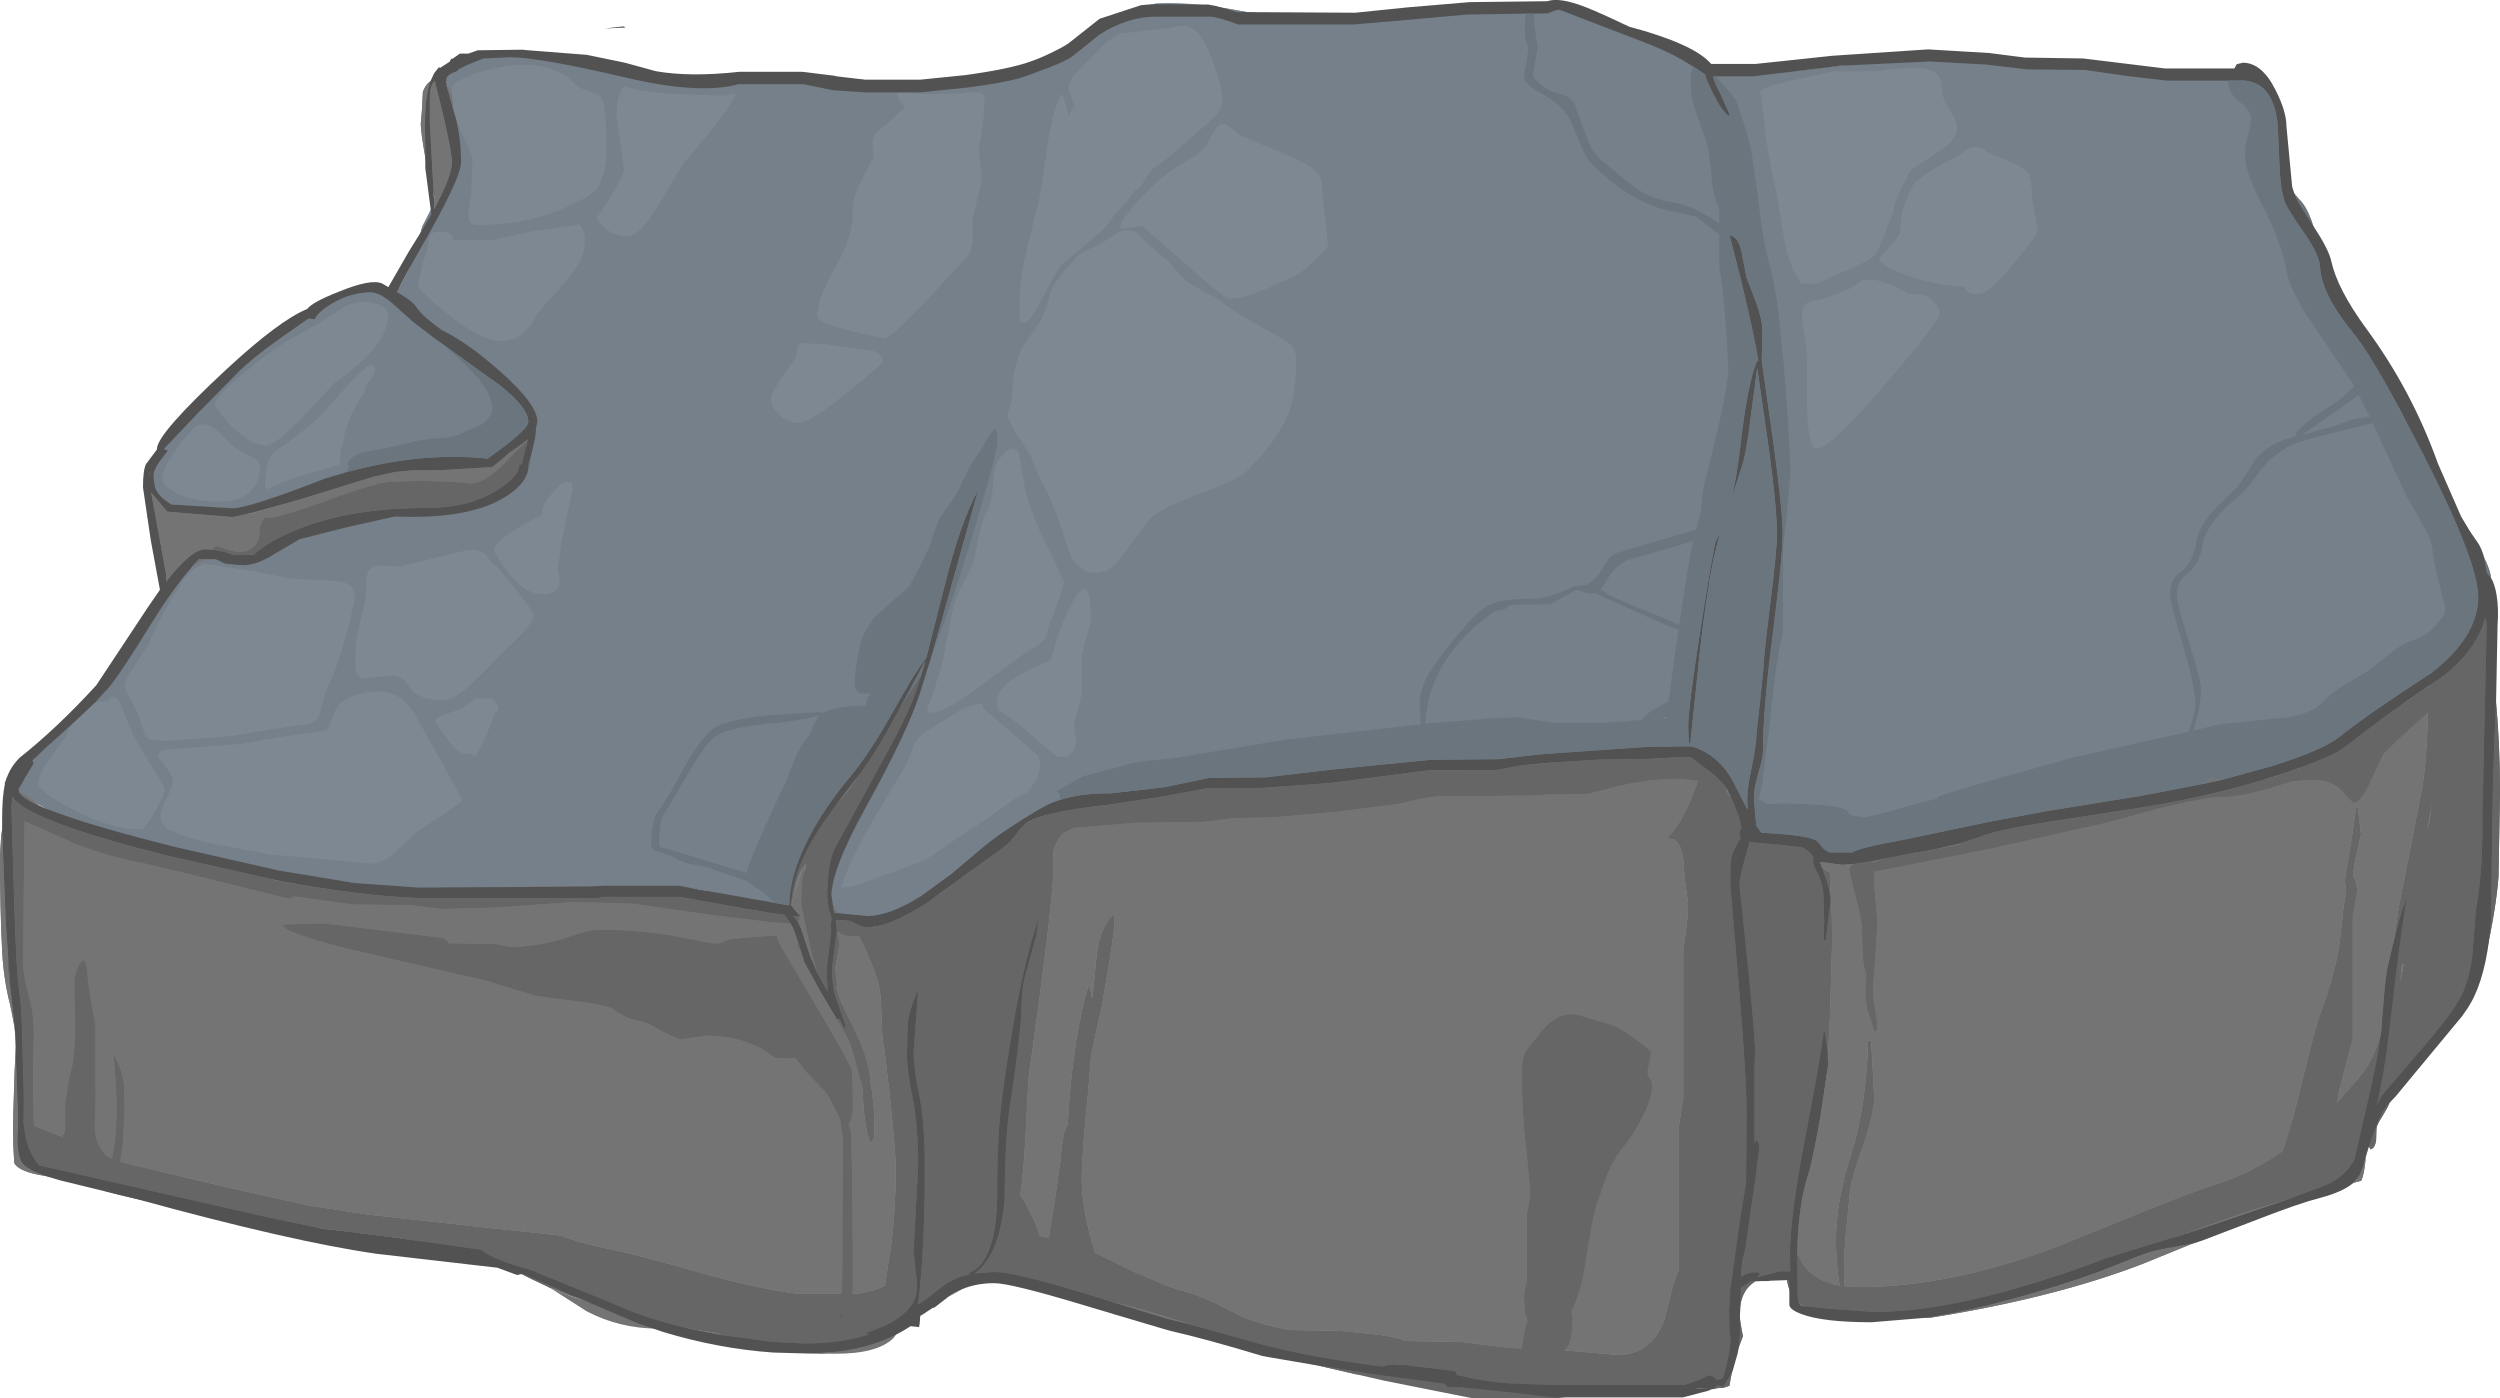 <?xml version="1.0" encoding="UTF-8" standalone="no"?>
<svg xmlns:ffdec="https://www.free-decompiler.com/flash" xmlns:xlink="http://www.w3.org/1999/xlink" ffdec:objectType="shape" height="230.8px" width="412.65px" xmlns="http://www.w3.org/2000/svg">
  <g transform="matrix(1.0, 0.0, 0.0, 1.0, 206.3, 115.3)">
    <path d="M-133.85 -102.0 Q-133.5 -104.35 -130.75 -105.45 -128.0 -106.55 -122.3 -106.55 L-115.75 -106.2 -108.6 -104.7 -105.3 -104.1 -102.6 -103.4 Q-101.4 -102.7 -97.45 -101.9 L-92.0 -101.15 -79.4 -101.95 -70.75 -102.75 -63.15 -102.05 Q-61.7 -101.65 -60.65 -100.6 L-56.1 -100.95 -53.35 -101.25 -49.15 -101.0 Q-43.95 -102.0 -38.7 -103.75 -34.5 -105.2 -32.75 -106.2 -29.55 -108.0 -20.9 -112.0 -20.4 -112.2 -18.4 -113.6 -17.1 -114.5 -15.5 -114.7 -9.75 -115.05 -2.95 -113.75 4.5 -112.35 7.0 -112.35 L32.05 -113.5 48.7 -114.7 Q53.25 -114.7 65.25 -109.4 74.45 -105.35 76.35 -103.65 L90.65 -103.65 99.5 -104.75 108.6 -105.9 113.45 -106.1 114.45 -105.45 121.2 -105.7 124.1 -105.35 124.65 -104.7 148.15 -103.65 Q152.0 -103.4 159.95 -103.4 L163.75 -102.5 164.45 -102.25 164.6 -102.9 166.85 -102.9 Q169.55 -100.55 170.15 -96.4 L170.35 -89.3 Q170.35 -87.75 171.1 -85.8 171.95 -83.7 173.25 -82.35 174.35 -81.3 175.25 -78.85 L176.3 -75.4 Q179.35 -66.15 185.3 -58.5 187.75 -55.35 188.5 -53.8 189.75 -51.2 189.75 -47.85 L191.7 -44.9 Q193.75 -41.9 194.1 -40.65 194.5 -39.1 195.5 -37.05 196.45 -35.05 197.45 -33.7 199.3 -31.2 201.6 -27.2 204.85 -21.7 204.85 -19.8 204.85 -17.1 203.05 -12.95 L202.25 -11.85 199.4 -7.8 195.8 -4.65 Q194.55 -3.4 194.45 -1.25 191.85 -0.45 185.5 3.95 L184.05 5.0 181.65 6.45 177.85 9.05 174.2 11.0 Q165.6 15.0 158.7 13.15 157.75 13.75 157.75 14.2 L157.85 14.9 158.2 15.2 156.65 15.55 146.45 16.9 Q131.8 18.4 121.35 21.25 108.8 24.65 98.25 26.1 L95.3 26.1 95.05 25.75 Q93.8 24.25 89.65 23.3 88.5 22.8 86.6 22.65 L83.2 22.2 82.65 21.85 80.45 16.25 Q78.85 12.1 77.65 12.1 L77.3 11.95 76.45 10.95 76.1 10.4 Q75.0 8.65 71.75 8.4 L71.75 8.85 69.7 7.95 56.0 7.6 Q54.0 7.6 46.45 9.05 38.95 10.5 34.75 10.5 27.65 10.5 -18.55 15.45 L-26.45 16.75 Q-29.45 16.65 -32.35 18.25 L-32.95 18.65 Q-35.1 19.45 -36.65 20.4 -39.25 21.25 -43.4 25.9 L-48.15 29.35 Q-53.65 33.25 -58.7 36.05 L-64.95 36.15 -67.8 34.0 -69.05 33.95 -69.25 33.2 -69.1 32.75 Q-69.1 28.85 -68.0 25.7 L-67.2 23.75 -61.85 14.45 Q-59.85 11.1 -57.35 4.7 L-53.45 -4.65 -53.6 -5.25 Q-55.1 -4.95 -56.35 -2.4 L-58.15 1.55 -60.7 5.65 -62.8 9.35 -63.45 10.6 -64.75 12.25 -68.25 18.05 -68.4 18.2 Q-68.5 17.65 -68.75 17.3 -69.4 17.5 -70.6 19.25 -70.6 18.8 -70.95 18.4 -76.35 26.2 -76.35 33.55 L-76.3 34.2 -76.15 34.35 -75.8 34.35 -75.85 34.85 -76.8 35.25 -77.1 34.65 -77.7 34.9 Q-80.45 32.8 -89.3 31.85 -91.55 31.15 -94.95 31.15 L-98.3 31.2 -103.05 30.95 -118.65 30.95 -121.5 31.25 -124.35 31.5 -137.6 31.5 -143.2 31.25 -166.85 27.35 -170.25 26.75 -176.7 25.45 Q-184.35 23.7 -189.7 21.9 -195.85 19.85 -200.4 17.2 L-201.6 16.2 Q-202.45 15.65 -203.1 15.5 L-205.2 13.9 -205.2 13.05 -203.85 12.95 -202.35 13.3 Q-200.55 9.5 -199.3 7.65 -197.4 4.95 -195.55 4.25 -195.3 3.25 -189.75 -0.4 L-188.5 -2.25 -182.95 -10.7 -179.1 -17.5 -179.05 -17.35 -176.15 -20.5 Q-173.45 -23.1 -170.75 -23.1 L-168.35 -23.0 -168.1 -23.15 -167.3 -22.85 Q-164.35 -22.85 -161.3 -24.75 L-158.1 -27.0 -152.05 -28.95 Q-148.6 -29.9 -142.35 -30.9 L-132.9 -31.15 Q-124.45 -31.75 -122.8 -33.5 -122.3 -35.65 -120.85 -36.75 -119.55 -37.75 -119.5 -39.85 L-119.25 -43.3 -119.25 -43.6 Q-120.0 -43.1 -121.95 -41.95 L-125.0 -40.05 Q-127.45 -38.3 -130.0 -38.5 L-137.05 -38.15 -140.95 -37.55 -145.95 -36.65 Q-149.95 -35.75 -156.1 -33.5 -163.1 -30.95 -164.6 -30.55 L-169.05 -30.55 -170.1 -31.55 -175.9 -31.2 -178.3 -32.3 Q-180.2 -33.1 -181.1 -35.25 L-181.75 -35.25 -181.8 -34.35 Q-182.2 -35.35 -182.2 -36.55 -182.2 -41.35 -167.1 -54.7 -151.7 -68.35 -144.95 -68.35 -142.85 -68.35 -142.2 -67.85 L-141.25 -67.4 Q-139.35 -67.4 -136.6 -77.9 L-134.65 -81.7 -134.65 -81.35 -134.55 -80.75 -133.7 -80.75 -132.65 -84.2 -132.1 -85.35 Q-130.75 -88.2 -130.75 -88.4 -130.75 -90.85 -131.6 -99.2 -132.15 -101.4 -133.8 -102.0 L-133.85 -102.0 M73.2 9.65 L73.2 9.6 73.35 9.7 73.2 9.65 M-75.5 33.15 L-74.9 30.5 Q-74.5 28.95 -73.8 27.95 L-75.1 31.95 -75.5 33.15 M-27.0 16.0 L-26.3 15.8 -26.85 15.9 -27.0 16.0 M-68.35 35.9 L-68.4 35.85 -68.35 35.85 -68.35 35.9 M-81.0 35.4 Q-83.45 35.4 -85.45 34.15 L-81.7 34.85 Q-81.05 35.05 -80.45 35.4 L-81.0 35.4 M-158.3 30.55 L-158.4 30.45 -157.55 30.6 -158.3 30.55 M52.8 9.85 L55.75 9.5 55.3 9.55 53.75 9.8 52.8 9.85" fill="#75808a" fill-rule="evenodd" stroke="none"/>
    <path d="M203.05 -12.95 Q204.15 -14.4 205.1 -14.4 L204.85 -8.7 205.6 -0.4 Q206.35 7.3 206.35 15.55 L206.1 29.5 Q205.6 35.75 203.35 45.3 202.65 48.2 198.75 52.8 L192.5 60.2 190.05 63.45 Q188.45 65.7 187.8 67.45 L186.75 69.25 Q185.95 70.45 185.95 71.1 L185.9 72.9 Q185.7 74.25 185.0 74.4 L184.7 73.95 184.2 75.65 183.9 76.85 Q182.95 78.95 180.25 79.9 L173.55 82.0 165.1 84.55 152.8 88.9 Q146.15 91.3 138.25 93.7 L126.65 98.05 Q119.9 100.35 105.35 102.2 L95.65 102.2 94.25 101.7 Q91.65 100.75 90.3 99.45 L89.8 98.9 Q88.65 97.4 88.55 95.0 L88.55 94.9 Q78.9 95.2 81.35 105.1 L81.4 105.2 80.65 107.2 Q79.5 110.85 79.15 113.45 L76.55 114.0 Q67.3 113.2 63.75 114.8 L54.25 114.95 50.75 115.5 36.75 115.5 22.2 112.6 8.85 109.55 Q-5.3 106.85 -7.85 103.95 L-7.95 103.9 Q-13.6 102.0 -18.9 100.55 -22.65 99.55 -30.5 98.2 L-36.85 97.15 -44.55 95.65 -45.4 95.35 Q-46.95 95.95 -48.7 95.95 -49.65 95.95 -53.2 99.4 L-55.85 102.0 -57.3 103.4 -58.15 104.2 -60.0 104.2 -60.15 104.1 -62.65 105.15 Q-67.75 106.95 -71.0 106.95 L-84.3 105.95 Q-86.5 105.45 -87.85 104.75 L-94.85 103.65 -98.75 102.9 Q-100.2 102.2 -112.35 98.55 L-115.95 97.05 -116.8 96.65 Q-120.35 95.05 -121.5 94.15 L-121.65 94.05 Q-124.55 91.95 -139.2 89.25 L-163.15 86.2 Q-180.55 83.65 -188.6 81.4 L-193.9 79.6 Q-202.15 76.2 -202.45 71.2 L-203.25 70.55 -203.05 69.8 -202.45 69.95 -202.4 69.7 -201.85 69.7 -201.85 70.1 Q-199.75 70.75 -195.0 72.8 L-185.75 76.65 -169.6 80.5 -155.3 83.7 -145.4 85.2 -127.75 87.15 -113.65 88.65 Q-111.05 89.8 -105.8 90.85 -101.3 91.75 -90.45 94.85 -81.55 97.35 -74.75 98.25 L-65.0 98.25 Q-62.7 98.05 -60.25 96.95 L-59.6 92.85 Q-58.45 86.05 -58.45 77.45 -58.45 75.0 -59.3 66.65 L-60.3 58.1 Q-60.7 56.6 -60.75 53.35 -60.85 49.7 -61.05 48.35 -61.4 46.1 -63.05 42.3 L-64.65 38.9 -64.25 37.95 -63.7 36.95 Q-62.95 37.45 -62.7 38.0 -55.9 35.05 -51.55 32.4 -46.6 29.4 -43.4 25.9 -39.25 21.25 -36.65 20.4 L-35.1 20.25 -32.95 18.65 -32.35 18.25 Q-29.45 16.65 -26.45 16.75 L-25.45 16.8 -25.05 17.3 Q-26.45 18.9 -29.9 21.3 -31.95 23.1 -32.45 25.4 L-32.4 27.65 Q-32.4 31.6 -34.45 47.35 L-36.55 62.85 -37.05 72.65 Q-37.35 78.15 -37.9 81.9 L-36.95 83.5 -35.45 86.45 -34.7 88.7 -33.2 89.05 Q-31.15 76.55 -31.15 74.9 L-30.7 71.75 -30.05 70.15 -29.85 67.05 Q-29.0 55.45 -26.65 47.45 -26.2 48.2 -26.0 49.7 L-25.35 42.95 Q-24.8 37.7 -22.45 35.6 L-22.35 35.8 -22.3 36.4 Q-22.3 37.8 -23.2 43.5 L-24.4 50.6 -25.95 57.7 -26.2 59.0 -26.8 66.05 Q-27.75 75.55 -27.75 78.9 -27.75 83.5 -26.4 88.5 L-25.6 91.45 -24.95 91.75 -19.1 94.65 Q-15.55 96.4 -12.35 97.4 -8.6 98.4 -5.8 99.75 L-1.45 101.95 Q1.35 103.2 6.55 104.25 L14.45 104.35 19.25 104.8 Q24.05 105.25 25.65 106.05 L34.8 106.2 42.8 107.2 50.4 107.45 60.7 108.35 Q66.15 108.35 68.4 102.7 69.9 96.15 70.8 94.35 L70.8 70.7 71.15 68.45 71.55 66.0 71.55 41.3 Q72.35 36.45 72.35 33.95 71.65 29.0 71.65 27.9 71.5 23.95 69.9 23.25 L68.8 23.05 68.75 23.05 Q70.45 21.8 72.45 17.45 74.3 13.35 74.3 11.95 74.3 10.6 73.95 10.2 L73.35 9.7 73.2 9.6 73.2 9.65 71.75 8.85 71.75 8.4 Q75.0 8.65 76.1 10.4 L76.45 10.95 77.3 11.95 77.65 12.1 Q78.85 12.1 80.45 16.25 L82.65 21.85 82.85 22.3 89.65 23.3 Q93.8 24.25 95.05 25.75 L95.3 26.1 95.35 26.2 94.15 26.25 93.8 26.55 93.6 27.05 95.1 28.4 95.8 28.8 95.75 30.55 Q96.1 34.15 96.1 40.3 L95.75 52.65 Q95.4 61.4 94.75 65.6 L94.6 65.6 93.65 70.2 Q92.45 74.85 91.7 79.45 90.4 85.85 89.9 89.6 L90.05 90.55 Q90.45 92.1 91.3 93.35 93.25 96.15 97.35 96.9 96.75 93.05 96.75 89.55 96.75 82.95 99.2 75.4 101.75 67.5 102.05 56.45 L102.55 56.45 103.05 65.75 Q103.05 68.45 101.3 73.55 99.3 79.15 99.05 81.45 L98.3 89.1 Q97.95 93.45 98.15 97.0 L100.55 97.15 Q115.35 97.15 132.8 90.65 L146.75 85.0 Q155.15 81.55 160.0 80.0 165.4 78.25 170.45 74.7 171.8 71.0 173.7 63.2 175.6 55.1 176.85 51.6 179.2 45.15 179.9 40.25 L180.55 34.25 180.95 31.95 180.75 30.1 Q180.75 29.45 181.7 24.2 L182.6 18.05 182.9 18.05 183.4 22.4 182.45 26.65 182.05 29.3 182.05 29.25 Q182.65 30.0 182.8 31.85 L182.05 36.15 182.05 56.15 179.85 64.5 179.45 66.7 183.4 62.2 Q186.3 58.7 187.35 51.95 187.95 46.05 188.55 42.8 189.1 37.25 189.7 34.2 L193.5 14.8 Q194.45 9.1 194.45 -0.95 L194.45 -1.25 Q194.55 -3.4 195.8 -4.65 L199.4 -7.8 202.25 -11.85 203.05 -12.95 M-63.45 10.6 L-62.8 9.35 -60.7 5.65 -58.15 1.55 -56.35 -2.4 Q-55.1 -4.95 -53.6 -5.25 L-53.45 -4.65 -57.35 4.7 Q-59.85 11.1 -61.85 14.45 L-67.2 23.75 -68.0 25.7 Q-69.55 29.6 -69.35 32.9 L-69.25 33.2 -69.05 33.95 -68.45 35.8 Q-67.8 38.1 -67.8 40.95 L-68.2 43.3 -68.6 45.65 Q-68.6 47.45 -67.55 49.85 L-65.25 54.7 Q-61.95 62.1 -61.95 71.05 -61.95 73.1 -62.65 73.3 -63.6 71.1 -63.9 65.3 -64.25 59.85 -65.65 57.25 -68.7 51.5 -69.4 49.35 -70.9 44.85 -69.45 41.4 L-70.35 41.3 -71.7 35.8 -71.95 31.6 -71.9 30.1 -71.6 30.1 -71.8 28.9 -71.9 28.45 -72.1 29.05 -72.6 29.25 -73.35 28.1 -73.2 27.15 -73.8 27.95 Q-74.5 28.95 -74.9 30.5 L-75.5 33.15 -75.75 34.35 -75.8 34.35 -76.15 34.35 -76.3 34.2 -76.35 33.55 Q-76.35 26.2 -70.95 18.4 -70.6 18.8 -70.6 19.25 -69.4 17.5 -68.75 17.3 -68.5 17.65 -68.4 18.2 L-68.25 18.05 Q-64.85 13.1 -63.45 10.6 M194.6 21.0 L195.15 17.15 194.4 21.3 194.6 21.0 M189.9 46.7 L190.45 43.9 190.15 43.85 190.1 44.35 189.9 46.7" fill="#666666" fill-rule="evenodd" stroke="none"/>
    <path d="M184.2 75.65 L184.15 76.15 Q183.95 78.45 183.45 79.6 181.45 80.0 177.15 81.65 L171.4 83.8 Q165.9 85.6 158.95 88.55 L147.4 93.3 Q132.75 98.95 112.35 102.2 L105.35 102.2 Q119.9 100.35 126.65 98.05 L138.25 93.7 Q146.15 91.3 152.8 88.9 L165.1 84.55 173.55 82.0 180.25 79.9 Q182.95 78.95 183.9 76.85 L184.2 75.65 M94.25 101.7 L93.3 101.5 92.7 101.6 Q91.1 101.6 90.3 99.45 91.65 100.75 94.25 101.7 M-7.95 103.9 L-8.7 103.95 -23.2 100.1 -30.5 98.2 Q-22.65 99.55 -18.9 100.55 -13.6 102.0 -7.95 103.9 M-44.55 95.65 L-44.7 95.65 -50.35 99.05 -55.65 101.85 -55.85 102.0 -53.2 99.4 Q-49.65 95.95 -48.7 95.95 -46.95 95.95 -45.4 95.35 L-44.55 95.65 M-57.3 103.4 L-58.8 105.55 Q-61.45 108.15 -68.35 108.15 -78.65 108.15 -86.15 106.1 -93.7 104.0 -97.65 104.0 -104.0 104.0 -109.45 101.15 L-115.15 97.5 -115.95 97.05 -112.35 98.55 Q-100.2 102.2 -98.75 102.9 L-94.85 103.65 -87.85 104.75 Q-86.5 105.45 -84.3 105.95 L-71.0 106.95 Q-67.75 106.95 -62.65 105.15 L-60.15 104.1 -60.0 104.2 -58.15 104.2 -57.3 103.4 M-121.65 94.05 L-121.75 94.0 Q-128.55 91.6 -139.2 92.15 L-139.3 91.85 Q-137.25 90.75 -135.15 90.2 L-143.5 89.6 -151.6 89.15 -157.3 87.75 Q-160.65 86.8 -163.15 86.2 L-139.2 89.25 Q-124.55 91.95 -121.65 94.05 M-193.9 79.6 L-198.7 78.8 Q-203.15 78.2 -203.95 76.65 L-204.1 73.85 -204.15 71.2 -204.1 68.3 -203.9 61.8 -203.7 57.35 Q-203.7 54.1 -204.65 50.45 -205.7 46.35 -205.95 41.65 -206.3 34.6 -206.3 26.0 L-206.1 22.55 -205.2 17.4 Q-204.85 15.05 -203.1 15.5 -202.45 15.65 -201.6 16.2 L-200.4 17.2 -197.15 19.65 Q-189.85 22.75 -176.7 25.45 L-170.25 26.75 -166.85 27.35 -143.2 31.25 -141.9 31.5 -137.6 31.5 -124.35 31.5 -121.5 31.25 -118.65 30.95 -103.05 30.95 -98.3 31.2 -89.6 31.8 -89.3 31.85 Q-80.45 32.8 -77.7 34.9 L-77.15 35.35 -76.8 35.25 -75.85 34.85 -75.8 34.35 -75.75 34.35 -75.5 33.15 -75.1 31.95 -73.8 27.95 -73.2 27.15 -73.35 28.1 -72.6 29.25 -72.1 29.05 -71.9 28.45 -71.8 28.9 -71.6 30.1 -71.9 30.1 -71.95 31.6 -71.7 35.8 -70.35 41.3 -69.45 41.4 Q-70.9 44.85 -69.4 49.35 -68.7 51.5 -65.65 57.25 -64.25 59.85 -63.9 65.3 -63.6 71.1 -62.65 73.3 -61.95 73.1 -61.95 71.05 -61.95 62.1 -65.25 54.7 L-67.55 49.85 Q-68.6 47.45 -68.6 45.65 L-68.2 43.3 -67.8 40.95 Q-67.8 38.1 -68.45 35.8 L-69.05 33.95 -67.8 34.0 -64.95 36.15 -58.7 36.05 Q-53.65 33.25 -48.15 29.35 L-43.4 25.9 Q-46.6 29.4 -51.55 32.4 -55.9 35.05 -62.7 38.0 -62.95 37.45 -63.7 36.95 L-64.25 37.95 -64.65 38.9 -63.05 42.3 Q-61.4 46.1 -61.05 48.35 -60.85 49.7 -60.75 53.35 -60.7 56.6 -60.3 58.1 L-59.3 66.65 Q-58.45 75.0 -58.45 77.45 -58.45 86.05 -59.6 92.85 L-60.25 96.95 Q-62.7 98.05 -65.0 98.25 L-74.75 98.25 Q-81.55 97.35 -90.45 94.85 -101.3 91.75 -105.8 90.85 -111.05 89.8 -113.65 88.65 L-127.75 87.15 -145.4 85.2 -155.3 83.7 -169.6 80.5 -185.75 76.65 -195.0 72.8 Q-199.75 70.75 -201.85 70.1 L-201.85 69.7 -202.4 69.7 -202.45 69.95 -203.05 69.8 -203.25 70.55 -202.45 71.2 Q-202.15 76.2 -193.9 79.6 M-179.1 -17.5 L-180.6 -23.45 Q-182.0 -29.55 -182.0 -30.9 L-181.8 -34.35 -181.75 -35.25 -181.1 -35.25 Q-180.2 -33.1 -178.3 -32.3 L-175.9 -31.2 -170.1 -31.55 -169.05 -30.55 -164.6 -30.55 Q-163.1 -30.95 -156.1 -33.5 -149.95 -35.75 -145.95 -36.65 L-140.95 -37.55 -137.05 -38.15 -130.0 -38.5 Q-127.45 -38.3 -125.0 -40.05 L-121.95 -41.95 Q-120.0 -43.1 -119.25 -43.6 L-119.25 -43.3 -119.5 -39.85 Q-119.55 -37.75 -120.85 -36.75 -122.3 -35.65 -122.8 -33.5 -124.45 -31.75 -132.9 -31.15 L-142.35 -30.9 Q-148.6 -29.9 -152.05 -28.95 L-158.1 -27.0 -161.3 -24.75 Q-164.35 -22.85 -167.3 -22.85 L-168.1 -23.15 -168.35 -23.0 -170.75 -23.1 Q-173.45 -23.1 -176.15 -20.5 L-179.05 -17.35 -179.1 -17.5 M-134.65 -81.7 L-134.6 -82.85 Q-135.3 -84.8 -136.05 -88.95 -136.85 -93.5 -136.85 -94.85 L-136.65 -97.2 -136.5 -100.15 Q-135.55 -102.55 -133.85 -102.0 L-133.8 -102.0 Q-132.15 -101.4 -131.6 -99.2 -130.75 -90.85 -130.75 -88.4 -130.75 -88.2 -132.1 -85.35 L-132.65 -84.2 -133.7 -80.75 -134.55 -80.75 -134.65 -81.35 -134.65 -81.7 M194.45 -1.25 L194.45 -0.95 Q194.45 9.1 193.5 14.8 L189.7 34.2 Q189.1 37.25 188.55 42.8 187.95 46.05 187.35 51.95 186.3 58.7 183.4 62.2 L179.45 66.7 179.85 64.5 182.05 56.15 182.05 36.15 182.8 31.85 Q182.65 30.0 182.05 29.25 L182.05 29.3 182.45 26.65 183.4 22.4 182.9 18.05 182.6 18.05 181.7 24.2 Q180.75 29.45 180.75 30.1 L180.95 31.95 180.55 34.25 179.9 40.25 Q179.2 45.15 176.85 51.6 175.6 55.1 173.7 63.2 171.8 71.0 170.45 74.7 165.4 78.25 160.0 80.0 155.15 81.55 146.75 85.0 L132.8 90.65 Q115.35 97.15 100.55 97.15 L98.15 97.0 Q97.95 93.45 98.3 89.1 L99.05 81.45 Q99.3 79.15 101.3 73.55 103.05 68.45 103.05 65.75 L102.55 56.45 102.05 56.45 Q101.75 67.5 99.2 75.4 96.75 82.95 96.75 89.55 96.75 93.05 97.35 96.9 93.25 96.15 91.3 93.35 90.45 92.1 90.05 90.55 L89.9 89.6 Q90.4 85.85 91.7 79.45 L91.95 78.2 93.65 70.2 94.6 65.6 94.75 65.6 Q95.4 61.4 95.75 52.65 L96.1 40.3 Q96.1 34.15 95.75 30.55 L95.8 28.8 95.1 28.4 93.6 27.05 93.8 26.55 94.15 26.25 95.35 26.2 103.25 26.3 Q114.1 24.05 129.05 20.25 137.45 18.3 146.45 16.9 L156.65 15.55 158.2 15.2 157.85 14.9 157.75 14.2 Q157.75 13.75 158.7 13.15 165.6 15.0 174.2 11.0 L177.85 9.05 184.05 5.0 185.5 3.95 Q191.85 -0.45 194.45 -1.25 M71.75 8.85 L73.2 9.65 73.35 9.7 73.95 10.2 Q74.3 10.6 74.3 11.95 74.3 13.35 72.45 17.45 70.45 21.8 68.75 23.05 L68.8 23.05 69.9 23.25 Q71.5 23.95 71.65 27.9 71.65 29.0 72.35 33.95 72.35 36.45 71.55 41.3 L71.55 66.0 71.15 68.45 70.8 70.7 70.8 94.35 Q69.9 96.15 68.4 102.7 66.15 108.35 60.7 108.35 L50.4 107.45 42.8 107.2 34.8 106.2 25.65 106.05 Q24.05 105.25 19.25 104.8 L14.45 104.35 6.55 104.25 Q1.35 103.2 -1.45 101.95 L-5.8 99.75 Q-8.6 98.4 -12.35 97.4 -15.55 96.4 -19.1 94.65 L-24.95 91.75 -25.6 91.45 -26.4 88.5 Q-27.75 83.5 -27.75 78.9 -27.75 75.55 -26.8 66.05 L-26.2 59.0 -25.95 57.7 -24.4 50.6 -23.2 43.5 Q-22.3 37.8 -22.3 36.4 L-22.35 35.8 -22.45 35.6 Q-24.8 37.7 -25.35 42.95 L-26.0 49.7 Q-26.2 48.2 -26.65 47.45 -29.0 55.45 -29.85 67.05 L-30.05 70.15 -30.7 71.75 -31.15 74.9 Q-31.15 76.55 -33.2 89.05 L-34.7 88.7 -35.45 86.45 -36.95 83.5 -37.9 81.9 Q-37.35 78.15 -37.05 72.65 L-36.55 62.85 -34.45 47.35 Q-32.4 31.6 -32.4 27.65 L-32.45 25.4 Q-31.95 23.1 -29.9 21.3 -26.45 18.9 -25.05 17.3 L-25.45 16.8 -26.45 16.75 -18.55 15.45 Q27.65 10.5 34.75 10.5 38.95 10.5 46.45 9.05 54.0 7.6 56.0 7.6 L69.7 7.95 71.75 8.85 M-32.95 18.65 L-35.1 20.25 -36.65 20.4 Q-35.1 19.45 -32.95 18.65 M-63.45 10.6 Q-64.85 13.1 -68.25 18.05 L-64.75 12.25 -63.45 10.6 M-69.25 33.2 L-69.35 32.9 Q-69.55 29.6 -68.0 25.7 -69.1 28.85 -69.1 32.75 L-69.25 33.2 M-68.35 35.9 L-68.35 35.85 -68.4 35.85 -68.35 35.9 M-81.0 35.4 L-80.45 35.4 Q-81.05 35.05 -81.7 34.85 L-85.45 34.15 Q-83.45 35.4 -81.0 35.4 M-158.3 30.55 L-157.55 30.6 -158.4 30.45 -158.3 30.55 M194.6 21.0 L194.4 21.3 195.15 17.15 194.6 21.0 M189.9 46.7 L190.1 44.35 190.15 43.85 190.45 43.9 189.9 46.7 M52.8 9.85 L53.75 9.8 55.3 9.55 55.75 9.5 52.8 9.85" fill="#747474" fill-rule="evenodd" stroke="none"/>
    <path d="M-136.85 -76.95 L-136.6 -77.9 -135.2 -80.65 -135.1 -79.95 -136.85 -76.95 M-16.15 -114.6 L-15.5 -114.7 -13.7 -114.75 -8.95 -114.55 -13.7 -114.6 -15.45 -114.6 -16.2 -114.55 -16.15 -114.6 M-4.45 -114.0 L-2.95 -113.75 -0.4 -113.3 -2.1 -113.3 -4.45 -114.0 M76.85 -102.7 L83.05 -102.7 95.6 -104.2 95.95 -104.25 96.75 -104.35 97.15 -104.4 97.4 -104.45 112.2 -105.15 121.5 -104.65 128.25 -103.85 137.9 -103.75 144.85 -102.75 151.3 -102.0 161.6 -102.0 161.5 -101.75 Q161.5 -99.9 163.4 -98.45 165.25 -97.0 165.25 -95.85 165.25 -94.55 164.75 -92.95 164.25 -91.3 164.25 -89.65 164.25 -86.9 167.1 -81.45 170.3 -75.35 171.0 -71.05 171.55 -67.45 175.45 -61.75 L181.85 -52.3 182.3 -51.45 179.75 -49.25 175.85 -46.65 Q172.6 -44.3 172.6 -43.45 L172.6 -43.25 170.85 -42.75 Q166.95 -41.25 165.5 -38.8 163.35 -35.15 162.4 -34.3 159.55 -31.75 158.2 -30.0 156.55 -27.85 156.25 -25.9 155.65 -22.3 153.65 -20.9 151.9 -19.7 151.9 -17.4 151.9 -15.9 154.0 -8.85 156.1 -1.8 156.1 1.4 L155.45 4.1 154.9 5.5 145.4 7.6 135.4 9.85 123.65 13.15 Q113.5 16.05 113.5 16.3 L113.55 16.5 110.0 17.35 Q102.5 19.6 101.2 19.6 L99.2 19.25 98.5 18.5 Q96.95 17.35 88.0 17.35 L85.3 17.4 Q84.9 17.0 84.05 16.7 L84.6 13.8 85.75 4.5 86.65 -3.35 Q87.25 -7.9 88.0 -11.0 L88.0 -24.75 88.65 -30.6 89.25 -37.45 88.8 -46.1 88.15 -54.9 87.25 -63.55 Q86.7 -68.45 85.6 -72.3 84.7 -75.5 84.1 -81.0 L82.9 -89.75 Q82.3 -92.9 80.35 -98.55 78.55 -101.1 76.85 -102.7 M-31.35 16.75 L-32.4 17.1 Q-34.75 18.05 -40.65 22.0 -42.65 23.35 -45.05 25.4 L-49.25 28.95 -54.25 32.6 Q-59.5 35.9 -63.15 35.9 L-67.85 35.45 -68.55 34.75 -68.7 33.95 -68.85 33.95 -69.05 32.5 Q-69.05 28.25 -63.5 18.15 -56.55 5.6 -54.5 -0.75 L-52.3 -7.8 Q-49.8 -13.8 -46.15 -25.7 -41.65 -40.55 -41.65 -42.4 -41.65 -44.5 -42.05 -44.45 -42.55 -44.4 -44.25 -41.3 L-46.0 -38.65 -47.5 -35.75 Q-47.85 -34.6 -49.1 -32.8 L-51.05 -30.05 -52.2 -27.25 Q-52.8 -25.15 -53.15 -24.5 L-54.6 -21.55 -56.05 -18.8 Q-56.55 -18.0 -58.8 -16.25 L-61.8 -13.55 Q-64.2 -10.55 -64.5 -8.0 -65.25 -4.4 -65.25 -2.25 -65.25 -1.55 -64.5 -0.9 L-62.5 -0.75 Q-63.15 -0.3 -63.25 0.3 L-63.3 1.15 Q-68.7 1.25 -70.6 2.45 L-70.8 2.25 -78.7 2.7 -80.2 2.85 Q-87.25 3.65 -88.9 5.25 -90.1 6.35 -91.5 8.3 L-93.5 11.6 Q-95.9 16.25 -97.95 19.05 -98.8 20.45 -98.8 24.35 -98.8 24.95 -97.6 25.3 -95.6 25.85 -94.5 26.5 -93.3 27.25 -91.3 27.5 -89.25 27.8 -88.25 28.35 L-86.15 29.05 Q-84.3 29.6 -83.0 30.15 L-81.6 31.2 -80.65 31.75 -80.15 32.15 -78.7 33.45 -78.35 33.75 -78.7 33.7 -78.85 33.65 -90.7 31.55 -92.0 31.3 -94.25 30.9 -106.5 30.9 -107.5 30.95 -118.65 30.95 -119.6 31.1 -119.65 31.1 -137.35 31.2 -147.75 30.45 -160.45 28.35 -177.2 24.55 Q-192.4 20.75 -198.7 18.15 L-198.8 18.15 -198.85 18.1 -200.4 17.2 -201.6 16.2 Q-202.45 15.65 -203.1 15.5 L-203.25 15.0 -202.0 12.8 -200.8 10.8 -200.85 10.35 -200.7 10.05 -200.7 10.0 -199.05 8.4 -194.55 4.35 -194.55 4.4 -195.5 6.35 -198.1 9.95 Q-200.0 12.65 -200.0 13.85 -200.0 15.35 -194.25 18.35 -187.95 21.6 -183.0 21.6 -182.4 21.6 -180.65 18.5 -179.05 15.55 -179.05 15.1 -179.05 14.6 -181.3 11.1 L-184.25 6.25 -186.2 1.4 Q-187.35 -1.4 -188.4 0.35 L-190.6 0.65 -188.15 -2.05 Q-186.05 -4.7 -181.25 -12.5 -177.75 -18.15 -174.6 -21.75 -173.2 -22.75 -171.8 -23.0 L-170.7 -23.0 -169.1 -22.25 -166.2 -22.0 Q-163.85 -22.0 -160.85 -23.95 L-156.85 -26.3 -149.15 -28.25 -141.15 -30.05 Q-129.45 -29.55 -123.45 -32.95 -119.7 -35.1 -119.15 -37.6 -118.75 -38.6 -118.75 -39.75 L-118.55 -40.55 Q-117.85 -43.2 -117.85 -44.2 L-117.85 -44.5 -117.6 -45.7 Q-117.6 -48.55 -123.7 -53.95 -129.1 -58.75 -133.45 -60.85 L-135.65 -62.55 Q-137.15 -63.9 -137.65 -64.7 -138.2 -65.55 -140.2 -66.75 L-140.8 -67.1 -140.4 -67.85 -138.65 -71.15 -137.25 -73.65 Q-130.2 -85.8 -130.2 -88.55 -130.2 -92.35 -131.1 -95.95 L-130.05 -93.15 Q-128.3 -89.6 -128.3 -89.15 L-128.5 -83.75 -129.0 -80.25 Q-129.15 -78.15 -127.5 -78.15 -119.45 -78.15 -112.95 -81.05 -108.0 -83.2 -107.4 -84.75 -106.35 -87.2 -106.2 -89.1 L-106.25 -93.05 Q-106.25 -95.6 -106.5 -97.5 -106.65 -99.4 -108.2 -99.9 -110.6 -100.6 -111.5 -101.55 -115.7 -105.75 -124.05 -104.15 -127.1 -103.6 -129.55 -102.45 -131.8 -101.4 -131.8 -100.8 L-131.75 -99.75 Q-132.1 -100.65 -132.6 -101.2 L-132.7 -101.9 -132.6 -102.15 -132.65 -102.2 Q-132.65 -102.95 -130.8 -103.6 L-130.7 -103.8 -129.25 -104.55 -126.5 -105.65 -122.1 -105.85 Q-117.3 -105.85 -102.8 -102.45 -90.8 -99.65 -84.4 -101.4 L-73.65 -101.4 -68.75 -100.4 -63.45 -100.05 -57.8 -100.05 Q-58.25 -100.0 -58.25 -99.75 L-57.75 -98.6 -57.0 -97.5 -59.2 -95.5 -61.75 -93.3 Q-62.45 -92.5 -62.25 -91.1 -62.05 -89.5 -62.3 -89.0 L-64.5 -84.75 Q-65.7 -82.1 -65.55 -80.4 -65.4 -76.45 -68.35 -71.3 -71.4 -66.05 -71.4 -63.15 -71.4 -61.55 -60.25 -59.5 -59.35 -59.5 -54.2 -64.8 L-47.0 -72.55 Q-45.8 -73.95 -45.75 -75.9 L-45.75 -79.3 -44.9 -82.75 Q-44.25 -85.15 -44.25 -86.4 L-44.75 -90.55 -44.25 -93.55 Q-43.8 -96.35 -43.8 -99.05 -43.8 -99.7 -44.75 -100.05 L-46.5 -100.05 Q-52.2 -99.5 -56.25 -100.0 L-56.7 -100.05 -54.5 -100.05 -46.6 -100.85 Q-39.3 -101.8 -36.65 -102.85 L-33.05 -104.2 Q-30.3 -105.25 -29.3 -106.0 L-24.8 -109.6 Q-20.2 -112.55 -15.5 -112.55 L-13.7 -112.55 -6.6 -112.55 Q-5.2 -112.5 -1.9 -111.25 L17.0 -111.25 25.85 -112.0 35.8 -112.9 45.5 -113.05 45.4 -110.9 45.4 -109.25 45.7 -108.3 46.0 -107.35 45.65 -105.05 45.25 -102.9 Q45.25 -101.4 47.9 -100.0 51.3 -98.2 52.75 -95.8 L54.4 -91.85 Q55.4 -89.2 56.5 -88.15 59.5 -85.35 61.45 -84.0 64.4 -81.95 68.0 -80.8 L71.15 -80.1 73.75 -79.5 76.05 -77.65 77.5 -76.55 77.5 -70.9 Q78.0 -68.8 78.55 -61.65 L79.0 -54.25 Q79.0 -52.6 77.55 -45.85 L75.9 -38.8 Q74.5 -34.1 74.5 -31.15 L73.65 -27.9 60.5 -24.0 Q59.7 -23.75 58.95 -22.65 L57.75 -20.75 Q57.1 -19.65 55.85 -18.95 L55.6 -18.8 53.4 -18.45 Q49.1 -16.5 47.0 -16.5 41.3 -16.5 39.4 -15.4 36.3 -13.65 30.25 -5.25 27.7 -1.55 28.1 1.5 L28.2 4.25 5.5 6.85 -12.05 9.75 -13.7 9.95 -17.0 10.3 Q-19.55 10.55 -21.0 11.1 L-23.15 11.65 -27.5 12.85 -31.95 15.3 -31.5 15.65 -31.3 16.15 -31.35 16.75 M-131.3 -96.55 L-131.35 -96.8 -131.35 -96.9 -131.3 -96.55 M46.9 -113.05 L49.25 -113.1 50.25 -113.55 51.1 -113.7 64.5 -108.55 Q68.5 -107.05 71.3 -105.45 L73.3 -104.25 Q72.75 -103.7 72.75 -102.05 72.75 -99.1 73.45 -97.35 L75.5 -91.5 Q75.85 -90.25 76.2 -86.15 76.45 -82.85 77.5 -80.8 L77.5 -78.4 75.25 -79.85 Q72.5 -81.5 69.75 -81.9 66.0 -82.5 63.2 -84.6 L58.4 -88.55 Q56.8 -89.7 55.75 -92.25 L54.35 -96.05 53.55 -98.25 Q52.9 -99.4 51.15 -99.8 49.55 -100.15 48.15 -101.25 46.75 -102.3 46.75 -103.15 L47.5 -107.4 47.0 -110.9 46.9 -113.05 M88.95 -101.9 Q84.8 -100.95 84.25 -100.3 L85.25 -92.35 Q85.9 -87.55 86.75 -84.4 L88.1 -76.45 Q88.9 -71.5 91.0 -68.5 L93.75 -68.5 Q94.65 -69.05 99.9 -71.3 103.3 -72.75 103.75 -74.15 L105.1 -77.5 Q106.05 -79.65 106.25 -80.75 106.5 -82.05 107.4 -83.95 L109.1 -87.25 113.15 -89.9 Q116.75 -92.2 116.75 -94.05 116.75 -95.35 115.7 -96.9 114.5 -98.65 114.25 -100.0 L114.1 -101.55 Q114.0 -102.6 113.35 -103.2 111.4 -104.85 103.85 -103.55 L96.25 -103.5 88.95 -101.9 M7.65 -56.05 Q7.65 -57.85 5.95 -59.05 L-0.25 -62.55 Q-3.15 -64.15 -5.3 -66.0 L-8.05 -67.45 Q-10.2 -68.55 -10.65 -69.05 L-13.7 -72.35 -13.75 -72.4 -17.65 -75.8 Q-18.4 -76.95 -19.55 -77.25 -21.05 -77.6 -22.75 -76.3 -23.65 -75.6 -25.9 -74.5 L-28.25 -73.25 Q-32.65 -68.55 -33.0 -66.75 -33.75 -62.95 -36.15 -60.0 -38.25 -57.45 -39.0 -53.4 L-39.25 -50.0 Q-39.25 -49.0 -39.65 -47.85 L-40.05 -46.65 -38.75 -44.05 -36.25 -40.25 -35.65 -38.75 -35.0 -37.05 -33.25 -33.75 Q-31.65 -29.75 -30.8 -27.15 L-29.55 -23.55 Q-28.1 -20.75 -25.5 -20.75 -23.0 -20.75 -21.2 -23.35 L-16.5 -29.75 -13.7 -31.55 -8.5 -33.75 Q-2.0 -36.1 -0.65 -37.4 4.45 -42.45 6.2 -46.65 7.65 -50.2 7.65 -56.05 M12.9 -74.9 L12.4 -79.9 Q11.9 -83.3 11.9 -85.0 11.9 -87.35 6.45 -89.6 -1.15 -92.65 -2.05 -93.3 -3.6 -94.8 -4.4 -94.8 -5.55 -94.8 -6.5 -92.55 -7.15 -91.0 -8.6 -89.85 L-12.0 -87.75 -13.7 -86.6 Q-15.75 -85.1 -18.1 -82.5 -21.4 -79.0 -21.4 -77.9 L-21.3 -77.55 -20.85 -77.5 -19.7 -77.7 -17.75 -78.0 -13.7 -74.45 -9.1 -70.4 Q-4.15 -66.0 -3.25 -66.0 -1.05 -66.0 3.15 -67.8 L7.85 -70.0 Q8.45 -70.2 10.6 -72.25 12.9 -74.4 12.9 -74.9 M70.05 -25.05 L73.2 -26.05 72.6 -23.25 70.85 -12.2 65.8 -14.3 Q61.2 -16.1 59.5 -17.0 L57.9 -18.0 58.85 -19.4 Q60.25 -21.95 62.5 -22.9 L70.05 -25.05 M54.55 -17.9 L54.5 -17.8 Q55.35 -17.3 56.25 -17.3 L56.9 -17.4 64.75 -13.9 Q69.3 -11.8 70.75 -11.35 L69.85 -5.05 69.1 0.55 68.15 1.0 Q64.85 2.7 64.85 3.45 L64.85 3.55 63.8 3.6 58.9 4.0 50.25 4.0 44.15 3.1 40.25 3.25 28.95 4.15 Q29.2 0.25 30.5 -2.85 33.15 -9.25 40.5 -14.5 41.95 -14.5 42.35 -15.0 42.75 -15.5 44.1 -15.5 L49.6 -15.55 53.75 -17.9 54.55 -17.9 M99.75 -68.05 Q96.35 -66.25 92.7 -65.55 91.15 -65.25 91.15 -63.55 91.15 -62.3 91.6 -59.7 L92.0 -55.9 91.95 -48.55 Q92.15 -41.25 93.5 -41.25 95.85 -41.25 105.0 -52.0 113.9 -62.35 113.9 -63.7 113.9 -64.5 112.85 -65.55 111.3 -67.1 108.65 -66.75 107.7 -67.55 105.9 -68.25 L103.6 -69.05 101.25 -69.15 99.75 -68.05 M130.0 -77.4 L129.25 -81.75 Q129.1 -82.35 129.1 -84.05 L128.75 -86.25 Q128.35 -87.35 125.75 -88.5 122.7 -89.7 121.65 -90.25 120.05 -91.65 118.45 -90.7 116.55 -89.2 115.25 -88.75 L112.35 -87.1 109.9 -85.3 Q109.3 -84.7 108.8 -83.35 L107.85 -81.0 Q107.5 -80.3 107.5 -78.8 L107.25 -76.75 Q106.9 -75.95 105.35 -74.25 L103.9 -72.65 Q103.9 -71.5 108.65 -69.8 113.65 -68.05 117.75 -68.05 L118.45 -67.15 Q118.7 -66.75 120.35 -66.75 121.8 -66.75 126.0 -71.7 130.0 -76.4 130.0 -77.4 M157.0 -1.35 Q157.0 -3.05 155.0 -9.35 153.0 -15.65 153.0 -17.3 153.0 -19.25 154.8 -20.7 156.8 -22.3 157.25 -25.3 157.8 -29.0 163.25 -33.4 164.4 -34.3 166.5 -37.25 168.25 -39.7 171.25 -41.5 172.7 -42.4 178.2 -43.7 L185.35 -45.45 186.6 -42.75 190.85 -33.55 193.55 -28.8 Q195.15 -25.95 195.25 -24.25 195.35 -22.95 196.35 -18.8 L197.35 -14.75 Q197.35 -13.9 195.85 -12.2 194.15 -10.3 192.35 -9.75 190.15 -9.05 188.1 -7.35 L184.5 -4.5 180.6 -2.2 Q178.3 -0.75 177.25 0.4 175.1 2.85 169.75 3.25 L160.0 4.25 155.75 5.3 156.4 2.9 Q157.0 0.3 157.0 -1.35 M184.85 -46.5 L182.4 -46.2 179.1 -45.0 173.6 -43.5 181.5 -48.95 183.0 -50.15 184.85 -46.5 M68.0 3.35 L68.8 2.95 68.75 3.4 68.0 3.35 M-170.9 -48.4 Q-169.8 -46.75 -168.15 -45.05 -164.9 -41.75 -162.25 -41.75 -160.95 -41.75 -156.4 -46.4 L-151.0 -52.15 Q-148.1 -54.2 -146.1 -56.15 -142.25 -59.85 -142.25 -63.25 -142.25 -64.8 -144.95 -65.35 -147.9 -65.95 -150.5 -64.0 -152.3 -62.6 -158.9 -59.0 -162.05 -57.0 -165.85 -53.9 -170.9 -49.8 -170.9 -48.4 M-168.25 -42.05 L-170.65 -44.35 Q-172.7 -45.95 -174.15 -44.75 -175.5 -43.6 -177.35 -40.9 -179.5 -37.8 -179.5 -36.3 -179.5 -35.2 -177.35 -34.0 -174.55 -32.5 -170.0 -32.5 -166.15 -32.5 -164.45 -34.75 -163.4 -36.15 -163.4 -38.1 -163.4 -39.25 -164.65 -39.85 -166.9 -40.85 -168.25 -42.05 M-178.8 -32.55 Q-180.05 -33.45 -180.55 -34.45 -180.95 -35.35 -180.95 -37.0 -180.95 -37.6 -180.0 -39.1 L-178.6 -40.9 -179.15 -41.15 -179.3 -41.15 -173.8 -46.95 -167.1 -53.75 Q-164.6 -56.25 -160.15 -59.4 L-155.35 -62.75 -154.35 -62.6 Q-153.9 -63.8 -151.35 -65.3 -148.3 -67.05 -145.1 -67.05 -143.7 -67.05 -141.6 -65.3 L-138.15 -62.2 -134.55 -59.45 -134.2 -59.2 -134.05 -59.1 -131.15 -56.65 Q-125.05 -51.3 -125.05 -47.95 -125.05 -47.15 -125.65 -46.3 -126.45 -45.25 -127.75 -44.8 L-129.3 -44.2 -130.4 -43.65 Q-131.8 -43.05 -134.1 -42.95 L-137.5 -42.55 Q-140.65 -41.6 -145.65 -40.8 -148.45 -40.2 -148.95 -38.7 L-148.85 -38.65 -148.75 -38.25 Q-148.75 -38.0 -149.05 -37.65 L-149.0 -37.5 -148.95 -37.4 -152.65 -36.3 Q-165.25 -31.4 -167.9 -31.4 L-177.6 -32.0 -178.3 -32.3 -178.75 -32.5 -178.8 -32.55 M-125.15 -52.7 L-123.7 -51.65 -122.15 -50.3 -125.15 -52.7 M-181.7 -36.75 L-181.7 -36.95 -181.5 -37.5 -181.7 -36.75 M-119.4 -42.3 L-119.35 -42.65 -119.2 -42.8 -119.3 -42.25 -119.4 -42.3 M-162.15 -31.35 L-162.25 -31.3 -164.6 -30.55 -165.15 -30.55 -162.15 -31.35 M-183.85 -5.75 Q-185.75 -2.85 -185.75 -2.15 -185.75 -1.55 -184.75 0.25 L-183.5 2.5 -182.3 6.25 Q-181.8 7.0 -178.85 7.0 L-168.2 6.2 -161.0 5.0 -156.3 4.35 Q-153.95 4.05 -153.55 2.6 L-152.65 -0.8 -151.3 -3.9 Q-150.9 -4.65 -149.35 -9.95 -147.75 -15.6 -147.75 -16.85 -147.75 -19.3 -151.35 -19.45 L-158.25 -19.8 -164.4 -21.0 -172.5 -22.25 Q-174.25 -21.8 -175.9 -19.7 L-178.25 -16.0 Q-180.5 -12.2 -181.75 -9.05 L-183.85 -5.75 M-162.5 -36.05 Q-162.7 -34.85 -162.2 -34.5 -160.7 -35.45 -156.75 -36.75 L-150.25 -38.6 -150.05 -40.75 -150.0 -41.4 -149.95 -41.45 -149.75 -41.55 Q-149.8 -42.95 -148.5 -46.5 L-146.9 -49.45 -145.8 -51.25 -145.9 -51.65 -145.95 -51.65 Q-144.4 -53.25 -144.4 -54.25 -144.4 -56.55 -148.4 -52.25 L-153.75 -46.25 Q-157.6 -43.0 -161.05 -40.65 -162.5 -39.3 -162.5 -36.05 M-21.3 -109.75 Q-23.65 -108.7 -25.25 -106.75 L-28.45 -103.5 Q-29.9 -102.1 -29.9 -100.45 L-28.95 -97.95 -29.95 -96.2 Q-30.55 -99.0 -31.0 -99.8 -32.45 -97.7 -33.3 -91.9 L-34.75 -82.5 -37.0 -73.35 Q-38.05 -68.9 -38.05 -64.85 L-38.0 -62.4 Q-37.85 -62.05 -37.25 -62.05 -36.35 -62.05 -34.25 -66.1 -31.75 -70.9 -30.9 -71.75 L-25.2 -76.55 Q-23.25 -78.2 -22.5 -79.6 L-22.25 -79.9 Q-20.15 -82.1 -19.05 -83.8 -18.3 -84.1 -17.5 -85.3 L-16.25 -87.25 -13.9 -88.95 -13.7 -89.1 -11.3 -91.15 -6.25 -95.6 Q-4.55 -96.95 -4.55 -98.85 -4.55 -100.95 -6.2 -105.45 -8.4 -111.55 -11.5 -111.0 L-13.7 -110.65 -21.3 -109.75 M-134.65 -81.2 L-134.6 -80.85 -134.65 -80.8 -134.65 -81.2 M-103.1 -101.05 L-103.25 -101.0 Q-104.35 -100.35 -104.55 -96.35 L-103.9 -91.45 -103.3 -87.35 Q-103.3 -86.35 -105.55 -82.75 L-107.8 -79.3 Q-105.95 -76.3 -102.75 -76.3 -100.8 -76.3 -98.0 -80.85 L-93.5 -88.3 -88.9 -93.8 Q-85.6 -97.95 -84.85 -99.85 L-86.75 -99.5 -95.95 -99.85 Q-101.15 -100.25 -103.1 -101.05 M-109.9 -76.8 Q-110.15 -77.8 -110.75 -78.25 L-118.75 -77.05 -125.0 -75.65 -130.75 -75.65 -131.35 -75.65 Q-131.55 -75.65 -131.55 -76.0 L-131.7 -76.55 -132.5 -77.05 -134.45 -77.0 Q-135.5 -76.75 -135.5 -75.75 L-135.7 -74.25 -136.5 -72.0 -137.4 -67.95 Q-128.3 -59.0 -123.5 -59.0 -121.25 -59.0 -119.45 -60.8 -118.35 -61.9 -118.0 -62.9 L-116.25 -65.2 -114.25 -67.25 Q-111.55 -70.5 -110.85 -71.7 -109.75 -73.6 -109.75 -75.9 L-109.9 -76.8 M-140.3 -0.15 Q-142.85 -1.8 -146.75 -0.8 -150.3 0.1 -151.0 2.05 -152.0 4.9 -152.4 5.25 L-160.6 6.45 -166.65 7.5 -178.1 8.35 Q-180.25 8.45 -180.25 9.55 L-179.0 11.2 Q-177.8 12.7 -177.8 13.75 -177.8 14.5 -178.8 16.45 -179.8 18.35 -179.8 19.2 -179.8 20.85 -178.4 21.65 -177.2 22.35 -172.25 23.75 L-161.55 25.75 -144.85 27.25 Q-143.15 27.25 -140.5 24.9 L-137.75 22.25 Q-136.8 21.45 -133.1 19.15 L-130.0 16.9 Q-130.0 16.5 -133.25 10.8 L-137.4 3.35 Q-138.7 0.9 -140.3 -0.15 M-124.75 -24.55 Q-123.9 -22.65 -122.5 -20.85 -119.65 -17.25 -116.85 -17.25 -114.15 -17.25 -113.95 -18.9 -113.85 -19.75 -114.3 -21.05 L-113.65 -25.55 -112.65 -30.5 -111.8 -34.6 Q-111.8 -35.95 -112.75 -35.75 -113.7 -35.55 -115.05 -34.0 -117.3 -31.35 -116.75 -30.4 -124.75 -26.25 -124.75 -24.55 M-143.55 -22.0 Q-146.15 -21.75 -145.8 -18.8 -145.8 -17.0 -146.3 -14.9 -147.65 -10.05 -147.65 -6.9 L-147.65 -5.05 Q-147.4 -3.3 -146.0 -3.3 L-141.6 -3.85 Q-140.0 -3.95 -138.8 -2.0 -137.95 -0.6 -135.85 0.0 L-133.25 0.35 Q-130.65 0.35 -124.4 -6.5 L-120.75 -10.05 Q-118.25 -12.55 -118.25 -13.85 -118.25 -14.3 -120.85 -17.65 L-124.25 -21.75 Q-125.0 -22.15 -126.1 -23.7 -127.45 -24.9 -130.0 -24.3 L-140.25 -21.8 -143.55 -22.0 M-74.8 -56.5 L-77.15 -53.15 -78.7 -50.65 -79.15 -49.25 -78.7 -48.1 -77.95 -47.15 Q-76.45 -45.5 -74.5 -45.5 -72.65 -45.5 -66.45 -50.5 -60.5 -55.25 -60.5 -55.75 L-60.8 -56.45 Q-61.2 -57.05 -61.9 -57.3 L-70.0 -58.5 -74.35 -58.65 Q-74.75 -58.1 -74.8 -56.5 M-42.4 -35.35 Q-42.55 -32.35 -43.25 -31.15 -44.1 -29.7 -44.65 -27.15 L-45.5 -23.05 Q-45.85 -21.8 -47.35 -18.95 -48.75 -16.35 -49.0 -14.8 L-49.85 -10.8 -50.55 -6.75 -51.1 -4.7 -51.75 -2.65 Q-52.1 -1.05 -52.7 0.3 L-53.25 1.4 Q-53.25 2.35 -52.25 2.35 -50.5 2.35 -43.9 -2.5 L-36.65 -7.8 Q-34.1 -8.95 -33.45 -10.65 -33.15 -12.45 -32.65 -13.3 L-31.45 -16.5 -30.65 -19.25 -33.65 -25.5 Q-36.8 -32.05 -37.25 -35.4 L-38.05 -40.15 Q-38.95 -42.8 -41.55 -39.25 -42.3 -38.2 -42.4 -35.35 M-34.65 11.3 Q-34.65 10.25 -34.9 9.45 L-44.15 1.45 -44.05 0.95 -44.25 0.9 Q-46.4 0.95 -48.7 2.45 L-52.9 5.15 Q-54.8 6.2 -55.55 7.95 L-56.55 10.6 -62.3 20.25 Q-66.75 28.1 -67.4 31.25 -64.45 30.85 -61.3 29.5 L-55.95 27.55 Q-53.1 26.5 -51.3 25.15 -49.45 23.75 -43.25 19.75 L-39.25 16.85 Q-37.9 15.9 -36.7 15.55 -34.65 12.8 -34.65 11.3 M-26.25 -13.0 Q-26.25 -21.15 -29.05 -16.3 -31.3 -12.4 -32.8 -6.4 -37.5 -4.4 -39.55 -2.9 -41.75 -1.25 -41.75 0.55 L-41.5 1.8 -37.55 4.65 -33.35 8.4 -31.65 9.65 -30.25 9.65 Q-28.65 8.6 -28.7 6.9 L-29.0 4.1 -28.3 1.35 Q-27.75 -0.4 -27.75 -1.5 L-27.75 -7.05 -27.0 -10.0 Q-26.25 -12.6 -26.25 -13.0 M-72.1 4.65 Q-72.5 5.9 -73.15 6.6 -74.25 7.85 -75.15 10.1 L-76.65 13.9 -78.7 18.2 -80.4 22.0 Q-83.0 27.9 -83.0 28.55 L-82.95 28.8 -85.75 28.0 -91.4 26.25 Q-95.95 24.8 -97.4 24.5 L-97.5 24.0 Q-97.5 20.6 -96.95 19.5 L-92.75 12.5 Q-90.45 8.35 -88.75 6.65 -86.9 4.9 -79.55 4.15 L-78.7 4.1 Q-72.85 3.45 -71.05 2.75 L-71.25 2.95 -72.1 4.65 M-75.5 33.15 L-74.9 30.5 Q-74.5 28.95 -73.8 27.95 L-75.1 31.95 -75.5 33.15 M-128.65 8.95 L-128.0 9.65 Q-127.5 9.25 -126.0 6.0 L-124.55 2.3 Q-124.0 2.1 -124.0 1.65 -124.0 0.7 -125.35 -0.05 L-127.8 0.0 Q-129.65 1.7 -132.4 2.45 -134.4 3.0 -134.4 3.8 -131.2 9.15 -129.35 9.15 L-128.65 8.95" fill="#75808a" fill-rule="evenodd" stroke="none"/>
    <path d="M-194.55 4.35 L-190.6 0.65 -188.4 0.35 Q-187.35 -1.4 -186.2 1.4 L-184.25 6.25 -181.3 11.1 Q-179.05 14.6 -179.05 15.1 -179.05 15.55 -180.65 18.5 -182.4 21.6 -183.0 21.6 -187.95 21.6 -194.25 18.35 -200.0 15.35 -200.0 13.85 -200.0 12.65 -198.1 9.95 L-195.5 6.35 -194.55 4.4 -194.55 4.35 M-131.1 -95.95 L-131.3 -96.55 -131.35 -96.9 -131.75 -99.75 -131.8 -100.8 Q-131.8 -101.4 -129.55 -102.45 -127.1 -103.6 -124.05 -104.15 -115.7 -105.75 -111.5 -101.55 -110.6 -100.6 -108.2 -99.9 -106.65 -99.4 -106.5 -97.5 -106.25 -95.6 -106.25 -93.05 L-106.2 -89.1 Q-106.35 -87.2 -107.4 -84.75 -108.0 -83.2 -112.95 -81.05 -119.45 -78.15 -127.5 -78.15 -129.15 -78.15 -129.0 -80.25 L-128.5 -83.75 -128.3 -89.15 Q-128.3 -89.6 -130.05 -93.15 L-131.1 -95.95 M-57.8 -100.05 L-56.7 -100.05 -56.25 -100.0 Q-52.2 -99.5 -46.5 -100.05 L-44.75 -100.05 Q-43.8 -99.7 -43.8 -99.05 -43.8 -96.35 -44.25 -93.55 L-44.75 -90.55 -44.25 -86.4 Q-44.25 -85.15 -44.9 -82.75 L-45.75 -79.3 -45.75 -75.9 Q-45.8 -73.95 -47.0 -72.55 L-54.2 -64.8 Q-59.35 -59.5 -60.25 -59.5 -71.4 -61.55 -71.4 -63.15 -71.4 -66.05 -68.35 -71.3 -65.4 -76.45 -65.55 -80.4 -65.7 -82.1 -64.5 -84.75 L-62.3 -89.0 Q-62.05 -89.5 -62.25 -91.1 -62.45 -92.5 -61.75 -93.3 L-59.2 -95.5 -57.0 -97.5 -57.75 -98.6 -58.25 -99.75 Q-58.25 -100.0 -57.8 -100.05 M88.95 -101.9 L96.25 -103.5 103.85 -103.55 Q111.4 -104.85 113.35 -103.2 114.0 -102.6 114.1 -101.55 L114.25 -100.0 Q114.5 -98.65 115.7 -96.9 116.75 -95.35 116.75 -94.05 116.75 -92.2 113.15 -89.9 L109.1 -87.25 107.4 -83.95 Q106.5 -82.05 106.25 -80.75 106.05 -79.65 105.1 -77.5 L103.75 -74.15 Q103.3 -72.75 99.9 -71.3 94.65 -69.05 93.75 -68.5 L91.0 -68.5 Q88.9 -71.5 88.1 -76.45 L86.75 -84.4 Q85.9 -87.55 85.25 -92.35 L84.25 -100.3 Q84.8 -100.95 88.95 -101.9 M12.9 -74.9 Q12.9 -74.4 10.6 -72.25 8.45 -70.2 7.85 -70.0 L3.15 -67.8 Q-1.05 -66.0 -3.25 -66.0 -4.15 -66.0 -9.1 -70.4 L-13.7 -74.45 -17.75 -78.0 -19.7 -77.7 -20.85 -77.5 -21.3 -77.55 -21.4 -77.9 Q-21.4 -79.0 -18.1 -82.5 -15.75 -85.1 -13.7 -86.6 L-12.0 -87.75 -8.6 -89.85 Q-7.15 -91.0 -6.5 -92.55 -5.55 -94.8 -4.4 -94.8 -3.6 -94.8 -2.05 -93.3 -1.15 -92.65 6.45 -89.6 11.9 -87.35 11.9 -85.0 11.9 -83.3 12.4 -79.9 L12.9 -74.9 M7.65 -56.05 Q7.65 -50.2 6.2 -46.65 4.45 -42.45 -0.65 -37.4 -2.0 -36.1 -8.5 -33.75 L-13.7 -31.55 -16.5 -29.75 -21.2 -23.35 Q-23.0 -20.75 -25.5 -20.75 -28.1 -20.75 -29.55 -23.55 L-30.8 -27.15 Q-31.65 -29.75 -33.25 -33.75 L-35.0 -37.05 -35.65 -38.75 -36.25 -40.25 -38.75 -44.05 -40.05 -46.65 -39.65 -47.85 Q-39.25 -49.0 -39.25 -50.0 L-39.0 -53.4 Q-38.25 -57.45 -36.15 -60.0 -33.75 -62.95 -33.0 -66.75 -32.65 -68.55 -28.25 -73.25 L-25.9 -74.5 Q-23.65 -75.6 -22.75 -76.3 -21.05 -77.6 -19.55 -77.25 -18.4 -76.95 -17.65 -75.8 L-13.75 -72.4 -13.7 -72.35 -10.65 -69.05 Q-10.2 -68.55 -8.05 -67.45 L-5.3 -66.0 Q-3.15 -64.15 -0.25 -62.55 L5.95 -59.05 Q7.65 -57.85 7.65 -56.05 M130.0 -77.4 Q130.0 -76.4 126.0 -71.7 121.8 -66.75 120.35 -66.75 118.7 -66.75 118.45 -67.15 L117.75 -68.05 Q113.65 -68.05 108.65 -69.8 103.9 -71.5 103.9 -72.65 L105.35 -74.25 Q106.9 -75.95 107.25 -76.75 L107.5 -78.8 Q107.5 -80.3 107.85 -81.0 L108.8 -83.35 Q109.3 -84.7 109.9 -85.3 L112.35 -87.1 115.25 -88.75 Q116.55 -89.2 118.45 -90.7 120.05 -91.65 121.65 -90.25 122.7 -89.7 125.75 -88.5 128.35 -87.35 128.75 -86.25 L129.1 -84.05 Q129.1 -82.35 129.25 -81.75 L130.0 -77.4 M99.75 -68.05 L101.25 -69.15 103.6 -69.05 105.9 -68.25 Q107.7 -67.55 108.65 -66.75 111.3 -67.1 112.85 -65.55 113.9 -64.5 113.9 -63.7 113.9 -62.35 105.0 -52.0 95.85 -41.25 93.5 -41.25 92.15 -41.25 91.95 -48.55 L92.0 -55.9 91.6 -59.7 Q91.15 -62.3 91.15 -63.55 91.15 -65.25 92.7 -65.55 96.35 -66.25 99.75 -68.05 M-168.25 -42.05 Q-166.9 -40.85 -164.65 -39.85 -163.4 -39.25 -163.4 -38.1 -163.4 -36.15 -164.45 -34.75 -166.15 -32.5 -170.0 -32.5 -174.55 -32.5 -177.35 -34.0 -179.5 -35.2 -179.5 -36.3 -179.5 -37.8 -177.35 -40.9 -175.5 -43.6 -174.15 -44.75 -172.7 -45.95 -170.65 -44.35 L-168.25 -42.05 M-170.9 -48.4 Q-170.9 -49.8 -165.85 -53.9 -162.05 -57.0 -158.9 -59.0 -152.3 -62.6 -150.5 -64.0 -147.9 -65.95 -144.95 -65.35 -142.25 -64.8 -142.25 -63.25 -142.25 -59.85 -146.1 -56.15 -148.1 -54.2 -151.0 -52.15 L-156.4 -46.4 Q-160.95 -41.75 -162.25 -41.75 -164.9 -41.75 -168.15 -45.05 -169.8 -46.75 -170.9 -48.4 M-162.5 -36.05 Q-162.5 -39.3 -161.05 -40.65 -157.6 -43.0 -153.75 -46.25 L-148.4 -52.25 Q-144.4 -56.55 -144.4 -54.25 -144.4 -53.25 -145.95 -51.65 L-145.9 -51.65 -145.8 -51.25 -146.9 -49.45 -148.5 -46.5 Q-149.8 -42.95 -149.75 -41.55 L-149.95 -41.45 -150.0 -41.4 -150.05 -40.75 -150.25 -38.6 -156.75 -36.75 Q-160.7 -35.45 -162.2 -34.5 -162.7 -34.85 -162.5 -36.05 M-183.85 -5.75 L-181.75 -9.05 Q-180.5 -12.2 -178.25 -16.0 L-175.9 -19.7 Q-174.25 -21.8 -172.5 -22.25 L-164.4 -21.0 -158.25 -19.8 -151.35 -19.45 Q-147.75 -19.3 -147.75 -16.85 -147.75 -15.6 -149.35 -9.95 -150.9 -4.65 -151.3 -3.9 L-152.65 -0.8 -153.55 2.6 Q-153.95 4.05 -156.3 4.35 L-161.0 5.0 -168.2 6.2 -178.85 7.0 Q-181.8 7.0 -182.3 6.25 L-183.5 2.5 -184.75 0.25 Q-185.75 -1.55 -185.75 -2.15 -185.75 -2.85 -183.85 -5.75 M-21.3 -109.75 L-13.7 -110.65 -11.5 -111.0 Q-8.4 -111.55 -6.2 -105.45 -4.55 -100.95 -4.55 -98.85 -4.55 -96.95 -6.25 -95.6 L-11.3 -91.15 -13.7 -89.1 -13.9 -88.95 -16.25 -87.25 -17.5 -85.3 Q-18.3 -84.1 -19.05 -83.8 -20.15 -82.1 -22.25 -79.9 L-22.5 -79.6 Q-23.25 -78.2 -25.2 -76.55 L-30.9 -71.75 Q-31.75 -70.9 -34.25 -66.1 -36.35 -62.05 -37.25 -62.05 -37.85 -62.05 -38.0 -62.4 L-38.05 -64.85 Q-38.05 -68.9 -37.0 -73.35 L-34.75 -82.5 -33.3 -91.9 Q-32.45 -97.7 -31.0 -99.8 -30.55 -99.0 -29.95 -96.2 L-28.95 -97.95 -29.9 -100.45 Q-29.9 -102.1 -28.45 -103.5 L-25.25 -106.75 Q-23.65 -108.7 -21.3 -109.75 M-103.1 -101.05 Q-101.15 -100.25 -95.95 -99.85 L-86.75 -99.5 -84.85 -99.85 Q-85.6 -97.95 -88.9 -93.8 L-93.5 -88.3 -98.0 -80.85 Q-100.8 -76.3 -102.75 -76.3 -105.95 -76.3 -107.8 -79.3 L-105.55 -82.75 Q-103.3 -86.35 -103.3 -87.35 L-103.9 -91.45 -104.55 -96.35 Q-104.35 -100.35 -103.25 -101.0 L-103.1 -101.05 M-109.9 -76.8 L-109.75 -75.9 Q-109.75 -73.6 -110.85 -71.7 -111.55 -70.5 -114.25 -67.25 L-116.25 -65.2 -118.0 -62.9 Q-118.35 -61.9 -119.45 -60.8 -121.25 -59.0 -123.5 -59.0 -128.3 -59.0 -137.4 -67.95 L-136.5 -72.0 -135.7 -74.25 -135.5 -75.75 Q-135.5 -76.75 -134.45 -77.0 L-132.5 -77.05 -131.7 -76.55 -131.55 -76.0 Q-131.55 -75.65 -131.35 -75.65 L-130.75 -75.65 -125.0 -75.65 -118.75 -77.05 -110.75 -78.25 Q-110.15 -77.8 -109.9 -76.8 M-143.55 -22.0 L-140.25 -21.8 -130.0 -24.3 Q-127.45 -24.9 -126.1 -23.7 -125.0 -22.15 -124.25 -21.75 L-120.85 -17.65 Q-118.25 -14.3 -118.25 -13.85 -118.25 -12.55 -120.75 -10.05 L-124.4 -6.5 Q-130.65 0.35 -133.25 0.35 L-135.85 0.0 Q-137.95 -0.6 -138.8 -2.0 -140.0 -3.95 -141.6 -3.85 L-146.0 -3.3 Q-147.4 -3.3 -147.65 -5.05 L-147.65 -6.9 Q-147.65 -10.05 -146.3 -14.9 -145.8 -17.0 -145.8 -18.8 -146.15 -21.75 -143.55 -22.0 M-124.75 -24.55 Q-124.75 -26.25 -116.75 -30.4 -117.3 -31.35 -115.05 -34.0 -113.7 -35.55 -112.75 -35.75 -111.8 -35.95 -111.8 -34.6 L-112.65 -30.5 -113.65 -25.55 -114.3 -21.05 Q-113.85 -19.75 -113.95 -18.9 -114.15 -17.25 -116.85 -17.25 -119.65 -17.25 -122.5 -20.85 -123.9 -22.65 -124.75 -24.55 M-140.3 -0.15 Q-138.7 0.9 -137.4 3.35 L-133.25 10.8 Q-130.0 16.5 -130.0 16.9 L-133.1 19.15 Q-136.8 21.45 -137.75 22.25 L-140.5 24.9 Q-143.15 27.25 -144.85 27.25 L-161.55 25.75 -172.25 23.75 Q-177.2 22.35 -178.4 21.65 -179.8 20.85 -179.8 19.2 -179.8 18.35 -178.8 16.45 -177.8 14.5 -177.8 13.75 -177.8 12.7 -179.0 11.2 L-180.25 9.55 Q-180.25 8.45 -178.1 8.35 L-166.65 7.5 -160.6 6.45 -152.4 5.25 Q-152.0 4.9 -151.0 2.05 -150.3 0.1 -146.75 -0.8 -142.85 -1.8 -140.3 -0.15 M-74.8 -56.5 Q-74.75 -58.1 -74.35 -58.65 L-70.0 -58.5 -61.9 -57.3 Q-61.2 -57.05 -60.8 -56.45 L-60.5 -55.75 Q-60.5 -55.25 -66.45 -50.5 -72.65 -45.5 -74.5 -45.5 -76.45 -45.5 -77.95 -47.15 L-78.7 -48.1 -79.15 -49.25 -78.7 -50.65 -77.15 -53.15 -74.8 -56.5 M-42.4 -35.35 Q-42.3 -38.2 -41.55 -39.25 -38.95 -42.8 -38.05 -40.15 L-37.25 -35.4 Q-36.8 -32.05 -33.65 -25.5 L-30.65 -19.25 -31.45 -16.5 -32.65 -13.3 Q-33.15 -12.45 -33.45 -10.65 -34.1 -8.95 -36.65 -7.8 L-43.9 -2.5 Q-50.5 2.35 -52.25 2.35 -53.25 2.35 -53.25 1.4 L-52.7 0.3 Q-52.1 -1.05 -51.75 -2.65 L-51.1 -4.7 -50.55 -6.75 -49.85 -10.8 -49.0 -14.8 Q-48.75 -16.35 -47.35 -18.95 -45.85 -21.8 -45.5 -23.05 L-44.65 -27.15 Q-44.1 -29.7 -43.25 -31.15 -42.55 -32.35 -42.4 -35.35 M-26.25 -13.0 Q-26.25 -12.6 -27.0 -10.0 L-27.75 -7.05 -27.75 -1.5 Q-27.75 -0.4 -28.3 1.35 L-29.0 4.1 -28.7 6.9 Q-28.65 8.6 -30.25 9.65 L-31.65 9.65 -33.35 8.4 -37.55 4.65 -41.5 1.8 -41.75 0.55 Q-41.75 -1.25 -39.55 -2.9 -37.5 -4.4 -32.8 -6.4 -31.3 -12.4 -29.05 -16.3 -26.25 -21.15 -26.25 -13.0 M-34.65 11.3 Q-34.65 12.8 -36.7 15.55 -37.9 15.9 -39.25 16.85 L-43.25 19.75 Q-49.45 23.75 -51.3 25.15 -53.1 26.5 -55.95 27.55 L-61.3 29.5 Q-64.45 30.85 -67.4 31.25 -66.75 28.1 -62.3 20.25 L-56.55 10.6 -55.55 7.95 Q-54.8 6.2 -52.9 5.15 L-48.7 2.45 Q-46.4 0.95 -44.25 0.9 L-44.05 0.95 -44.15 1.45 -34.9 9.45 Q-34.65 10.25 -34.65 11.3 M-128.65 8.95 L-129.35 9.15 Q-131.2 9.15 -134.4 3.8 -134.4 3.0 -132.4 2.45 -129.65 1.7 -127.8 0.0 L-125.35 -0.05 Q-124.0 0.7 -124.0 1.65 -124.0 2.1 -124.55 2.3 L-126.0 6.0 Q-127.5 9.25 -128.0 9.65 L-128.65 8.95" fill="#7e8892" fill-rule="evenodd" stroke="none"/>
    <path d="M-0.4 -113.3 L17.4 -113.2 26.2 -114.1 36.3 -114.95 49.1 -115.1 Q51.1 -115.8 55.35 -114.15 57.8 -113.2 62.6 -110.9 73.3 -108.05 76.15 -104.75 L83.5 -104.75 96.2 -106.1 111.95 -107.15 122.05 -106.55 127.9 -105.8 137.55 -105.65 151.05 -104.0 162.5 -104.0 162.9 -104.7 163.9 -104.95 Q167.05 -104.95 169.3 -100.45 171.1 -96.9 171.1 -94.45 L172.05 -84.45 172.4 -83.35 Q172.85 -82.1 175.5 -78.1 L175.6 -77.9 Q178.1 -74.1 178.5 -72.2 179.5 -67.6 184.25 -61.1 191.8 -50.85 196.1 -38.8 L199.95 -30.0 200.2 -29.55 201.1 -28.05 201.2 -27.85 201.35 -27.65 202.6 -25.85 Q203.3 -24.9 203.75 -23.2 L204.2 -20.7 204.85 -19.95 Q205.5 -18.9 205.8 -17.0 206.15 -14.8 205.95 -12.2 L205.7 0.55 205.7 0.6 205.6 3.05 Q205.15 12.6 205.1 19.65 L204.85 36.75 204.55 39.8 Q203.6 47.35 200.85 51.35 L200.35 52.05 200.2 52.3 189.1 65.7 188.1 66.75 187.95 66.9 Q186.8 68.15 185.85 70.75 L184.7 73.95 184.6 74.15 184.6 74.2 184.25 74.95 183.9 76.85 183.2 78.65 182.15 79.95 Q180.4 81.45 176.55 82.45 L176.4 82.5 Q173.4 83.25 166.8 85.8 L157.25 89.45 156.2 89.8 155.55 90.0 153.8 90.3 149.75 91.05 Q147.4 91.65 144.65 92.85 L140.1 94.65 Q133.3 97.1 126.05 99.05 118.05 101.25 111.7 102.2 L102.65 102.95 Q94.6 102.95 91.05 101.6 89.05 100.85 89.05 100.05 L89.05 97.45 89.0 95.95 88.65 96.0 85.9 96.1 85.6 96.15 85.05 96.15 84.65 96.15 83.5 96.2 83.45 96.2 82.75 96.15 81.05 97.25 81.0 100.05 80.9 101.6 80.9 102.25 80.9 102.35 80.9 104.8 80.7 107.1 80.5 108.15 79.7 110.95 79.55 111.3 78.2 113.5 77.1 113.4 76.7 113.8 73.65 113.8 73.95 113.85 76.7 113.8 75.7 114.25 71.5 115.35 50.0 115.35 43.35 114.55 34.6 113.65 32.6 113.65 32.2 113.1 19.6 111.4 11.1 110.05 10.95 110.05 3.05 108.7 2.0 108.5 Q-6.9 105.8 -13.2 104.35 L-14.25 104.05 -21.5 101.9 -22.2 101.7 -23.15 101.4 -25.35 100.75 -26.35 100.45 -27.85 100.0 Q-39.5 96.5 -42.2 96.5 -45.05 96.5 -47.4 97.45 L-49.2 98.3 -49.95 98.85 -49.95 98.9 -52.1 100.55 -52.3 100.55 -54.05 101.7 -54.4 101.9 -54.5 103.2 -54.6 103.75 -56.0 103.6 Q-61.2 107.05 -68.6 107.85 L-72.0 108.1 -73.45 108.1 -78.7 107.95 Q-87.8 107.3 -96.85 104.55 L-100.95 103.15 -113.05 98.0 -120.05 94.95 -120.2 95.0 -120.95 95.15 -124.2 93.95 -144.15 91.65 Q-158.1 89.65 -183.6 82.65 L-196.3 79.55 -198.85 78.8 Q-202.15 77.65 -202.8 76.4 -203.45 75.1 -203.45 72.55 -203.25 69.65 -203.35 68.35 L-203.65 60.2 -203.7 57.75 -203.7 57.65 -203.8 55.2 -203.9 54.35 -203.85 54.45 -204.1 52.2 -204.6 47.75 -204.95 42.9 -205.35 36.9 -205.95 21.75 -205.95 21.7 -205.95 20.05 Q-205.95 16.2 -205.5 14.15 L-205.5 13.9 -205.0 12.6 Q-204.4 11.15 -203.1 9.8 -196.95 4.95 -190.4 -2.2 L-181.9 -15.05 -179.9 -17.95 -181.4 -26.05 -182.7 -34.85 Q-182.7 -37.7 -182.2 -38.7 L-180.4 -41.1 -180.4 -41.2 Q-180.4 -43.7 -168.75 -54.5 -160.2 -62.4 -155.6 -64.3 -154.7 -65.45 -150.5 -67.1 -145.05 -69.35 -143.2 -68.5 L-142.2 -67.9 -138.75 -73.9 -136.85 -76.95 -135.1 -79.95 -135.2 -80.65 -136.1 -87.55 -136.1 -89.4 -136.1 -89.45 -136.15 -94.85 Q-136.15 -99.4 -135.25 -101.9 L-134.65 -103.2 -133.9 -104.15 -133.85 -104.2 -133.65 -104.1 -132.1 -105.1 -132.0 -105.3 -131.8 -105.6 -131.6 -105.6 -130.4 -106.45 -129.0 -106.45 -127.45 -107.0 -120.0 -107.1 -119.7 -107.05 -109.45 -106.25 -103.15 -104.95 -98.05 -103.55 Q-92.4 -102.55 -84.25 -103.45 L-73.85 -103.45 -68.6 -102.8 -68.2 -102.7 -63.5 -102.15 -63.4 -102.15 -54.4 -102.15 -47.0 -102.9 Q-39.65 -103.9 -36.2 -105.15 -34.55 -105.7 -32.45 -106.75 -30.2 -107.85 -29.55 -108.45 L-24.8 -112.2 -17.95 -114.45 -16.15 -114.6 -16.2 -114.55 -15.45 -114.6 -13.7 -114.6 -8.95 -114.55 -8.8 -114.55 -7.55 -114.55 -6.95 -114.55 -6.85 -114.55 -6.8 -114.55 -6.65 -114.5 -5.75 -114.35 -4.45 -114.0 -2.1 -113.3 -0.4 -113.3 M161.6 -102.0 L151.3 -102.0 144.85 -102.75 137.9 -103.75 128.25 -103.85 121.5 -104.65 112.2 -105.15 97.4 -104.45 97.15 -104.4 96.75 -104.35 95.95 -104.25 95.6 -104.2 83.05 -102.7 76.85 -102.7 76.45 -102.7 Q76.7 -101.65 77.7 -99.75 L79.2 -96.4 79.05 -96.15 Q77.95 -96.9 76.45 -99.85 75.25 -102.3 75.15 -103.0 L73.3 -104.25 71.3 -105.45 Q68.5 -107.05 64.5 -108.55 L51.1 -113.7 50.25 -113.55 49.25 -113.1 46.9 -113.05 45.5 -113.05 35.8 -112.9 25.85 -112.0 17.0 -111.25 -1.9 -111.25 Q-5.2 -112.5 -6.6 -112.55 L-13.7 -112.55 -15.5 -112.55 Q-20.2 -112.55 -24.8 -109.6 L-29.3 -106.0 Q-30.3 -105.25 -33.05 -104.2 L-36.65 -102.85 Q-39.3 -101.8 -46.6 -100.85 L-54.5 -100.05 -56.7 -100.05 -57.8 -100.05 -63.45 -100.05 -68.75 -100.4 -73.65 -101.4 -84.4 -101.4 Q-90.8 -99.65 -102.8 -102.45 -117.3 -105.85 -122.1 -105.85 L-126.5 -105.65 -129.25 -104.55 -130.7 -103.8 -130.8 -103.6 Q-132.65 -102.95 -132.65 -102.2 L-132.6 -102.15 -132.7 -101.9 -132.6 -101.2 -131.45 -97.1 -131.35 -96.8 -131.3 -96.55 -131.1 -95.95 Q-130.2 -92.35 -130.2 -88.55 -130.2 -85.8 -137.25 -73.65 L-138.65 -71.15 -140.4 -67.85 -140.8 -67.1 -140.2 -66.75 Q-138.2 -65.55 -137.65 -64.7 -137.15 -63.9 -135.65 -62.55 L-133.45 -60.85 Q-129.1 -58.75 -123.7 -53.95 -117.6 -48.55 -117.6 -45.7 L-117.85 -44.5 -117.85 -44.2 Q-117.85 -43.2 -118.55 -40.55 L-118.75 -39.75 -119.1 -38.65 -119.1 -38.4 -119.15 -37.6 Q-119.7 -35.1 -123.45 -32.95 -129.45 -29.55 -141.15 -30.05 L-149.15 -28.25 -156.85 -26.3 -160.85 -23.95 Q-163.85 -22.0 -166.2 -22.0 L-169.1 -22.25 -170.7 -23.0 -171.8 -23.0 -173.5 -23.0 -174.6 -21.75 Q-177.75 -18.15 -181.25 -12.5 -186.05 -4.7 -188.15 -2.05 L-190.6 0.65 -194.55 4.35 -199.05 8.4 -200.7 10.0 -200.7 10.05 -200.85 10.2 -200.9 10.25 -200.85 10.35 -200.8 10.8 -202.0 12.8 -203.25 15.0 -203.1 15.5 Q-202.55 16.45 -199.85 17.7 L-199.9 17.65 -198.85 18.1 -198.8 18.15 -198.7 18.15 Q-192.4 20.75 -177.2 24.55 L-160.45 28.35 -147.75 30.45 -137.35 31.2 -119.65 31.1 -119.6 31.1 -115.35 31.1 -111.3 31.0 -109.3 31.0 -107.5 30.95 -106.5 30.9 -94.25 30.9 -92.0 31.3 -90.7 31.55 -78.85 33.65 -78.7 33.7 -78.35 33.75 -76.0 34.15 Q-76.0 29.35 -73.0 23.4 -70.4 18.2 -66.05 13.0 -62.9 9.3 -58.9 2.15 -55.3 -4.3 -53.4 -6.75 L-50.4 -18.55 Q-47.8 -29.05 -44.85 -34.4 L-49.6 -17.4 -52.3 -7.8 -54.5 -0.75 Q-56.55 5.6 -63.5 18.15 -69.05 28.25 -69.05 32.5 L-68.85 33.95 -68.6 35.25 -68.55 35.35 -67.85 35.45 -63.15 35.9 Q-59.5 35.9 -54.25 32.6 L-49.25 28.95 -45.05 25.4 Q-42.65 23.35 -40.65 22.0 -34.75 18.05 -32.4 17.1 L-31.35 16.75 Q-27.95 15.6 -23.0 15.65 L-14.55 14.7 -13.7 14.55 -6.75 13.1 2.65 13.0 13.75 11.7 30.0 10.1 41.1 10.0 48.0 9.2 66.7 7.9 73.0 7.9 Q77.7 9.4 80.05 14.25 L82.15 18.35 82.1 16.65 Q82.1 14.65 82.8 11.5 83.55 8.05 83.65 5.55 L84.25 0.15 84.8 -5.3 Q84.8 -6.85 85.9 -15.65 87.0 -24.45 87.0 -27.1 87.0 -31.55 85.65 -41.35 L83.75 -54.5 82.7 -46.7 Q82.15 -41.85 81.45 -39.05 L79.5 -32.95 Q80.35 -36.55 80.9 -41.15 82.1 -52.0 83.75 -55.8 L83.95 -55.75 Q82.55 -63.7 79.2 -76.4 80.65 -76.3 81.15 -73.7 L82.0 -69.45 83.65 -65.15 Q84.6 -62.4 84.6 -60.85 L84.5 -55.7 86.4 -42.3 Q87.95 -31.0 87.95 -27.2 87.95 -23.55 86.35 -10.95 84.7 1.65 84.7 8.65 84.7 9.8 83.95 12.3 83.2 14.75 83.2 16.5 L83.45 19.4 83.6 21.0 84.45 22.15 Q92.3 22.55 93.6 23.5 L94.35 24.35 Q94.75 25.0 95.7 25.4 L99.5 25.4 Q100.15 24.7 108.45 23.2 L121.75 20.4 131.7 18.55 147.15 16.05 157.8 14.0 160.15 13.5 169.0 11.05 Q177.1 8.5 179.8 6.35 184.85 2.35 195.05 -4.25 202.75 -10.25 202.75 -16.8 202.75 -22.5 193.7 -40.25 L189.75 -47.85 Q184.7 -57.25 182.1 -60.35 176.85 -66.8 176.65 -71.2 176.55 -73.2 174.1 -76.75 171.2 -80.85 170.8 -82.05 170.1 -84.05 169.95 -88.15 L169.65 -94.8 Q168.85 -102.35 163.1 -102.0 L161.6 -102.0 M77.6 -27.3 L76.6 -23.4 Q75.3 -16.85 74.3 -7.95 L72.7 7.4 72.45 7.4 72.35 4.65 Q72.35 1.5 74.5 -12.2 76.6 -25.3 76.9 -25.95 L77.6 -27.3 M168.35 -101.25 L168.3 -101.3 167.75 -101.75 168.35 -101.25 M188.9 39.65 L189.35 37.95 Q190.25 34.45 191.0 33.0 190.2 36.5 188.05 55.15 187.3 61.7 186.0 67.1 L186.85 65.5 193.25 58.05 Q197.55 53.05 199.3 50.25 201.1 47.4 201.75 42.75 L202.4 34.7 Q203.55 28.5 203.45 19.1 L204.15 -12.05 203.95 -13.45 Q202.65 -8.35 197.3 -3.95 L194.55 -2.05 190.85 0.5 190.8 0.55 186.6 3.55 180.75 8.0 Q178.45 9.8 169.8 12.65 159.25 16.05 147.1 18.0 L131.85 20.35 Q123.0 21.75 120.65 22.8 L117.15 23.95 113.4 24.8 113.15 24.85 111.6 25.15 110.0 25.4 109.75 25.45 106.05 26.2 102.75 26.85 99.75 27.3 99.7 27.3 97.8 27.45 94.1 26.95 94.45 27.95 95.2 30.05 Q95.8 31.8 95.8 33.6 L95.45 36.75 95.05 39.85 94.7 39.95 94.8 36.65 94.7 33.3 Q94.7 30.75 93.85 29.15 92.95 27.5 92.95 26.65 L93.0 26.1 Q92.15 25.0 91.15 24.55 L87.1 24.1 83.05 23.75 82.5 23.6 81.75 26.3 Q80.8 29.8 80.8 30.65 L82.1 43.0 Q83.4 55.75 83.4 58.3 L83.3 60.25 83.3 73.5 83.55 72.85 Q84.1 73.2 84.1 74.0 L83.4 79.75 82.55 85.3 81.8 90.85 81.3 92.65 81.05 95.45 Q82.6 94.5 83.95 94.75 L84.2 95.05 83.65 95.55 87.45 94.55 89.2 94.55 89.15 91.75 Q89.15 85.65 91.55 73.1 94.35 58.6 94.7 55.0 L94.95 55.0 95.4 58.75 95.4 58.85 95.45 60.55 94.15 69.15 Q92.85 76.45 92.15 78.6 90.5 83.75 90.35 91.5 L90.4 96.45 90.4 96.5 90.4 97.45 Q90.35 99.0 90.65 99.75 L91.0 100.25 91.4 100.3 96.0 100.75 102.95 101.25 Q113.45 101.25 127.85 96.95 135.15 94.8 141.4 92.35 L154.55 88.3 158.4 87.05 171.2 82.7 177.0 80.55 Q180.45 79.3 182.3 76.2 L184.65 65.9 Q186.15 59.5 186.7 55.2 L186.75 54.7 187.2 49.1 Q187.5 45.4 187.95 43.6 L188.9 39.65 M-9.8 103.3 L-9.7 103.35 2.3 106.7 Q10.45 108.8 21.8 110.25 L22.95 109.95 24.8 110.05 24.8 109.95 25.55 110.05 25.85 110.0 26.5 110.15 28.75 110.4 33.9 111.0 34.2 111.7 34.45 111.7 Q39.1 112.85 43.35 113.05 L49.8 113.3 71.7 113.3 Q74.55 112.4 75.7 111.7 76.4 111.7 77.0 112.45 L78.0 112.3 Q78.95 109.75 79.35 106.05 L79.15 104.2 79.1 100.8 79.3 98.15 79.2 97.65 79.4 96.95 80.8 86.65 81.9 79.95 81.9 79.75 82.0 69.0 Q82.0 62.35 80.65 46.7 L79.3 30.65 Q79.3 27.0 79.5 26.25 79.75 25.0 81.0 23.1 80.7 21.9 80.9 21.75 L81.15 21.5 Q81.15 20.6 80.25 18.3 L79.55 16.55 78.85 15.1 78.55 14.6 Q77.75 13.5 76.0 12.1 L72.7 9.65 69.7 9.75 66.35 9.95 57.35 10.1 50.15 10.55 46.05 10.9 44.5 11.1 40.75 11.8 29.5 11.85 13.25 13.95 2.2 14.75 -7.25 14.85 -13.7 16.05 -15.15 16.3 -23.5 17.55 Q-34.25 18.7 -36.9 20.55 -37.65 21.1 -38.6 22.4 -39.55 23.7 -40.65 24.55 L-53.2 33.65 Q-58.55 37.1 -61.9 37.65 L-62.25 37.7 -63.1 37.75 Q-64.1 37.75 -65.95 36.7 L-68.2 36.55 -68.25 36.55 -68.35 36.55 -68.15 38.05 -68.55 41.25 -68.95 44.45 Q-68.95 47.1 -68.5 48.9 L-67.5 51.75 -67.35 52.0 -67.35 52.2 -66.7 54.05 -67.0 54.35 -67.7 52.85 -68.1 52.95 -68.15 52.95 -71.0 48.15 -73.55 43.5 -74.15 41.55 -74.2 41.35 -75.05 38.8 Q-75.35 37.9 -75.8 37.15 L-76.8 35.7 -78.7 35.45 -82.7 34.8 -94.05 32.75 -106.95 32.75 -107.6 32.95 -136.9 32.95 Q-146.85 32.6 -160.35 30.05 L-161.5 29.8 -178.45 26.0 Q-200.85 20.4 -204.05 16.55 L-204.25 16.3 -204.3 16.6 -204.4 17.85 -204.0 32.3 Q-203.6 45.05 -203.2 47.75 -202.75 50.6 -202.65 55.0 L-202.45 62.5 Q-202.3 64.9 -202.4 69.85 -202.15 74.2 -199.85 77.05 L-173.7 83.0 -162.0 85.65 -152.85 87.55 Q-145.2 88.3 -126.8 91.0 -125.2 92.6 -117.5 94.65 L-118.15 94.55 -115.2 95.75 -105.25 99.8 Q-99.7 102.4 -92.1 104.1 L-87.25 105.05 -87.2 105.05 -86.85 105.1 -78.7 106.2 -73.5 106.45 Q-67.5 106.45 -62.85 104.95 L-63.4 104.7 Q-60.5 103.8 -58.6 102.65 L-57.95 102.2 Q-55.5 100.45 -55.05 98.25 -54.8 96.9 -55.15 94.65 L-55.5 91.05 -54.75 77.3 Q-54.75 70.4 -55.65 65.95 -56.6 61.5 -56.6 58.4 L-56.45 53.4 Q-56.15 51.15 -54.75 48.1 L-55.5 58.4 Q-55.5 61.0 -54.55 65.55 -53.65 70.05 -53.65 77.35 -53.65 91.15 -54.75 99.85 L-54.75 100.05 -53.4 99.1 -52.85 98.7 -50.05 96.5 Q-48.25 95.45 -45.95 95.0 L-46.6 94.9 Q-41.7 93.3 -41.7 81.35 -41.7 74.65 -41.35 70.25 -40.95 65.4 -39.8 58.4 -37.5 43.65 -34.8 36.1 L-35.05 37.6 -35.25 39.15 -37.25 46.35 Q-37.7 48.5 -37.8 53.3 -38.55 60.75 -39.65 67.5 -40.35 71.9 -40.5 82.8 -41.3 91.95 -45.45 94.9 L-42.15 94.65 Q-38.85 94.65 -27.25 98.2 L-22.2 99.75 -13.7 102.35 -12.5 102.65 -9.8 103.3 M0.45 111.35 L0.1 111.3 0.15 111.3 0.45 111.35 M-134.2 -59.2 L-134.55 -59.45 -138.15 -62.2 -141.6 -65.3 Q-143.7 -67.05 -145.1 -67.05 -148.3 -67.05 -151.35 -65.3 -153.9 -63.8 -154.35 -62.6 L-155.35 -62.75 -160.15 -59.4 Q-164.6 -56.25 -167.1 -53.75 L-173.8 -46.95 -179.3 -41.15 -179.15 -41.15 -178.6 -40.9 -180.0 -39.1 Q-180.95 -37.6 -180.95 -37.0 -180.95 -35.35 -180.55 -34.45 -180.05 -33.45 -178.8 -32.55 L-177.95 -32.0 -177.6 -32.0 -167.9 -31.4 Q-165.25 -31.4 -152.65 -36.3 L-148.95 -37.4 Q-136.7 -40.75 -125.85 -39.6 -119.1 -44.3 -119.1 -45.7 -119.1 -47.55 -122.15 -50.3 L-123.7 -51.65 -125.15 -52.7 -125.2 -52.7 -131.15 -57.0 -134.2 -59.2 M-181.7 -36.75 L-181.5 -37.5 -181.7 -36.95 -181.7 -36.75 M-165.15 -30.55 L-167.85 -29.95 -172.7 -30.35 -178.7 -30.85 -181.35 -34.0 -178.9 -20.6 -178.9 -19.25 Q-174.75 -24.65 -172.35 -24.65 L-170.95 -24.55 -169.35 -24.25 -167.9 -23.75 -164.4 -23.75 Q-162.05 -25.95 -157.25 -27.9 -148.5 -31.45 -136.25 -31.45 -128.7 -31.45 -124.0 -34.55 -120.6 -36.8 -120.6 -38.45 L-120.65 -38.5 -120.2 -38.7 -119.3 -42.25 -119.2 -42.8 -119.35 -42.65 Q-120.3 -41.85 -122.25 -40.55 L-123.55 -39.4 -125.05 -38.2 -133.45 -37.7 -138.35 -37.65 -141.05 -37.4 -144.7 -36.6 -157.0 -32.8 -162.15 -31.35 -165.15 -30.55 M-134.6 -80.85 Q-131.7 -86.3 -131.7 -88.5 -131.7 -90.0 -133.2 -96.55 L-134.55 -102.0 Q-135.35 -101.15 -135.35 -99.2 L-135.35 -95.0 -134.7 -83.05 -134.65 -82.35 -134.65 -82.0 -134.65 -81.7 -134.65 -81.35 -134.65 -81.2 -134.65 -80.8 -134.6 -80.85 M-106.05 -110.65 L-103.35 -110.95 -103.05 -110.75 -106.4 -110.6 -106.05 -110.65 M-71.45 45.15 L-69.7 48.3 -69.85 44.6 Q-69.1 38.9 -69.1 38.05 L-69.2 37.3 -69.05 36.55 Q-69.05 35.55 -69.5 34.95 L-69.75 32.6 Q-69.75 27.55 -68.6 24.9 L-63.55 15.65 -58.85 7.0 Q-56.25 2.1 -55.05 -1.3 L-54.25 -3.8 -53.55 -6.3 -57.8 1.65 -58.8 3.45 Q-61.3 8.2 -64.05 12.0 L-64.1 12.1 -66.05 14.65 -68.1 17.3 Q-71.5 21.8 -73.25 25.35 -75.6 30.05 -75.7 34.1 L-75.7 34.2 -75.6 34.25 -75.2 34.8 -74.1 36.05 -74.8 35.95 -75.35 35.9 -74.6 36.85 -74.1 37.9 -72.55 42.55 -71.45 45.15 M-109.4 99.45 L-110.05 99.2 -109.55 99.4 -108.85 99.7 -109.4 99.45 M-67.25 101.95 L-68.1 101.7 -67.25 101.7 -67.25 101.95 M-56.6 102.55 L-56.35 102.4 -56.3 102.35 -56.6 102.55" fill="#525252" fill-rule="evenodd" stroke="none"/>
    <path d="M172.4 -83.35 L173.25 -82.35 Q174.35 -81.3 175.25 -78.85 L175.5 -78.1 Q172.85 -82.1 172.4 -83.35 M203.75 -23.2 Q204.8 -21.05 204.85 -19.95 L204.2 -20.7 203.75 -23.2 M161.6 -102.0 L163.1 -102.0 Q168.85 -102.35 169.65 -94.8 L169.95 -88.15 Q170.1 -84.05 170.8 -82.05 171.2 -80.85 174.1 -76.75 176.55 -73.2 176.65 -71.2 176.85 -66.8 182.1 -60.35 184.7 -57.25 189.75 -47.85 L193.7 -40.25 Q202.75 -22.5 202.75 -16.8 202.75 -10.25 195.05 -4.25 184.85 2.35 179.8 6.35 177.1 8.5 169.0 11.05 L160.15 13.5 158.7 13.15 Q157.95 13.6 157.8 14.0 L147.15 16.05 131.7 18.55 121.75 20.4 108.45 23.2 Q100.15 24.7 99.5 25.4 L95.7 25.4 Q94.75 25.0 94.35 24.35 L93.6 23.5 Q92.3 22.55 84.45 22.15 L83.6 21.0 83.45 19.4 83.2 16.5 Q83.2 14.75 83.95 12.3 84.7 9.8 84.7 8.65 84.7 1.65 86.35 -10.95 87.95 -23.55 87.95 -27.2 87.95 -31.0 86.4 -42.3 L84.5 -55.7 84.6 -60.85 Q84.6 -62.4 83.65 -65.15 L82.0 -69.45 81.15 -73.7 Q80.65 -76.3 79.2 -76.4 82.55 -63.7 83.95 -55.75 L83.75 -55.8 Q82.1 -52.0 80.9 -41.15 80.35 -36.55 79.5 -32.95 L81.45 -39.05 Q82.15 -41.85 82.7 -46.7 L83.75 -54.5 85.65 -41.35 Q87.0 -31.55 87.0 -27.1 87.0 -24.45 85.9 -15.65 84.8 -6.85 84.8 -5.3 L84.25 0.15 83.65 5.55 Q83.55 8.05 82.8 11.5 82.1 14.65 82.1 16.65 L82.15 18.35 80.05 14.25 Q77.7 9.4 73.0 7.9 L66.7 7.9 48.0 9.2 41.1 10.0 30.0 10.1 13.75 11.7 2.65 13.0 -6.75 13.1 -13.7 14.55 -14.55 14.7 -23.0 15.65 Q-27.95 15.6 -31.35 16.75 L-31.3 16.15 -31.5 15.65 -31.95 15.3 -27.5 12.85 -23.15 11.65 -21.0 11.1 Q-19.55 10.55 -17.0 10.3 L-13.7 9.95 -12.05 9.75 5.5 6.85 28.2 4.25 28.1 1.5 Q27.7 -1.55 30.25 -5.25 36.3 -13.65 39.4 -15.4 41.3 -16.5 47.0 -16.5 49.1 -16.5 53.4 -18.45 L55.6 -18.8 55.85 -18.95 Q57.1 -19.65 57.75 -20.75 L58.95 -22.65 Q59.7 -23.75 60.5 -24.0 L73.65 -27.9 74.5 -31.15 Q74.5 -34.1 75.9 -38.8 L77.55 -45.85 Q79.0 -52.6 79.0 -54.25 L78.55 -61.65 Q78.0 -68.8 77.5 -70.9 L77.5 -76.55 76.05 -77.65 73.75 -79.5 71.15 -80.1 68.0 -80.8 Q64.4 -81.95 61.45 -84.0 59.5 -85.35 56.5 -88.15 55.4 -89.2 54.4 -91.85 L52.75 -95.8 Q51.3 -98.2 47.9 -100.0 45.25 -101.4 45.25 -102.9 L45.65 -105.05 46.0 -107.35 45.7 -108.3 45.4 -109.25 45.4 -110.9 45.5 -113.05 46.9 -113.05 47.0 -110.9 47.5 -107.4 46.75 -103.15 Q46.75 -102.3 48.15 -101.25 49.55 -100.15 51.15 -99.8 52.9 -99.4 53.55 -98.25 L54.35 -96.05 55.75 -92.25 Q56.8 -89.7 58.4 -88.55 L63.2 -84.6 Q66.0 -82.5 69.75 -81.9 72.5 -81.5 75.25 -79.85 L77.5 -78.4 77.5 -80.8 Q76.45 -82.85 76.2 -86.15 75.85 -90.25 75.5 -91.5 L73.45 -97.35 Q72.75 -99.1 72.75 -102.05 72.75 -103.7 73.3 -104.25 L75.15 -103.0 Q75.25 -102.3 76.45 -99.85 77.95 -96.9 79.05 -96.15 L79.2 -96.4 77.7 -99.75 Q76.7 -101.65 76.45 -102.7 L76.85 -102.7 Q78.55 -101.1 80.35 -98.55 82.3 -92.9 82.9 -89.75 L84.1 -81.0 Q84.7 -75.5 85.6 -72.3 86.7 -68.45 87.25 -63.55 L88.15 -54.9 88.8 -46.1 89.25 -37.45 88.65 -30.6 88.0 -24.75 88.0 -11.0 Q87.25 -7.9 86.65 -3.35 L85.75 4.5 84.6 13.8 84.05 16.7 Q84.9 17.0 85.3 17.4 L88.0 17.35 Q96.95 17.35 98.5 18.5 L99.2 19.25 101.2 19.6 Q102.5 19.6 110.0 17.35 L113.55 16.5 113.5 16.3 Q113.5 16.05 123.65 13.15 L135.4 9.85 145.4 7.6 154.9 5.5 155.45 4.1 156.1 1.4 Q156.1 -1.8 154.0 -8.85 151.9 -15.9 151.9 -17.4 151.9 -19.7 153.65 -20.9 155.65 -22.3 156.25 -25.9 156.55 -27.85 158.2 -30.0 159.55 -31.75 162.4 -34.3 163.35 -35.15 165.5 -38.8 166.95 -41.25 170.85 -42.75 L172.6 -43.25 172.6 -43.45 Q172.6 -44.3 175.85 -46.65 L179.75 -49.25 182.3 -51.45 181.85 -52.3 175.45 -61.75 Q171.55 -67.45 171.0 -71.05 170.3 -75.35 167.1 -81.45 164.25 -86.9 164.25 -89.65 164.25 -91.3 164.75 -92.95 165.25 -94.55 165.25 -95.85 165.25 -97.0 163.4 -98.45 161.5 -99.9 161.5 -101.75 L161.6 -102.0 M-52.3 -7.8 L-49.6 -17.4 -44.85 -34.4 Q-47.8 -29.05 -50.4 -18.55 L-53.4 -6.75 Q-55.3 -4.3 -58.9 2.15 -62.9 9.3 -66.05 13.0 -70.4 18.2 -73.0 23.4 -76.0 29.35 -76.0 34.15 L-78.35 33.75 -78.7 33.45 -80.15 32.15 -80.65 31.75 -81.6 31.2 -83.0 30.15 Q-84.3 29.6 -86.15 29.05 L-88.25 28.35 Q-89.25 27.8 -91.3 27.5 -93.3 27.25 -94.5 26.5 -95.6 25.85 -97.6 25.3 -98.8 24.95 -98.8 24.35 -98.8 20.45 -97.95 19.05 -95.9 16.25 -93.5 11.6 L-91.5 8.3 Q-90.1 6.35 -88.9 5.25 -87.25 3.65 -80.2 2.85 L-78.7 2.7 -70.8 2.25 -70.6 2.45 Q-68.7 1.25 -63.3 1.15 L-63.25 0.3 Q-63.15 -0.3 -62.5 -0.75 L-64.5 -0.9 Q-65.25 -1.55 -65.25 -2.25 -65.25 -4.4 -64.5 -8.0 -64.2 -10.55 -61.8 -13.55 L-58.8 -16.25 Q-56.55 -18.0 -56.05 -18.8 L-54.6 -21.55 -53.15 -24.5 Q-52.8 -25.15 -52.2 -27.25 L-51.05 -30.05 -49.1 -32.8 Q-47.85 -34.6 -47.5 -35.75 L-46.0 -38.65 -44.25 -41.3 Q-42.55 -44.4 -42.05 -44.45 -41.65 -44.5 -41.65 -42.4 -41.65 -40.55 -46.15 -25.7 -49.8 -13.8 -52.3 -7.8 M70.05 -25.05 L62.5 -22.9 Q60.25 -21.95 58.85 -19.4 L57.9 -18.0 59.5 -17.0 Q61.2 -16.1 65.8 -14.3 L70.85 -12.2 72.6 -23.25 73.2 -26.05 70.05 -25.05 M77.6 -27.3 L76.9 -25.95 Q76.6 -25.3 74.5 -12.2 72.35 1.5 72.35 4.65 L72.45 7.4 72.7 7.4 74.3 -7.95 Q75.3 -16.85 76.6 -23.4 L77.6 -27.3 M54.55 -17.9 L53.75 -17.9 49.6 -15.55 44.1 -15.5 Q42.75 -15.5 42.35 -15.0 41.95 -14.5 40.5 -14.5 33.15 -9.25 30.5 -2.85 29.2 0.25 28.95 4.15 L40.25 3.25 44.15 3.1 50.25 4.0 58.9 4.0 63.8 3.6 64.85 3.55 64.85 3.45 Q64.85 2.7 68.15 1.0 L69.1 0.55 69.85 -5.05 70.75 -11.35 Q69.3 -11.8 64.75 -13.9 L56.9 -17.4 56.25 -17.3 Q55.35 -17.3 54.5 -17.8 L54.55 -17.9 M157.0 -1.35 Q157.0 0.3 156.4 2.9 L155.75 5.3 160.0 4.25 169.75 3.25 Q175.1 2.85 177.25 0.4 178.3 -0.75 180.6 -2.2 L184.5 -4.5 188.1 -7.35 Q190.15 -9.05 192.35 -9.75 194.15 -10.3 195.85 -12.2 197.35 -13.9 197.35 -14.75 L196.35 -18.8 Q195.35 -22.95 195.25 -24.25 195.15 -25.95 193.55 -28.8 L190.85 -33.55 186.6 -42.75 185.35 -45.45 178.2 -43.7 Q172.7 -42.4 171.25 -41.5 168.25 -39.7 166.5 -37.25 164.4 -34.3 163.25 -33.4 157.8 -29.0 157.25 -25.3 156.8 -22.3 154.8 -20.7 153.0 -19.25 153.0 -17.3 153.0 -15.65 155.0 -9.35 157.0 -3.05 157.0 -1.35 M168.35 -101.25 L167.75 -101.75 168.3 -101.3 168.35 -101.25 M184.85 -46.5 L183.0 -50.15 181.5 -48.95 173.6 -43.5 179.1 -45.0 182.4 -46.2 184.85 -46.5 M194.55 -2.05 L194.55 -1.95 192.7 -0.75 191.35 0.2 190.85 0.5 194.55 -2.05 M79.55 16.55 Q78.5 15.6 78.5 14.9 L78.55 14.6 78.85 15.1 79.55 16.55 M50.15 10.55 L47.75 10.85 46.05 10.9 50.15 10.55 M68.0 3.35 L68.75 3.4 68.8 2.95 68.0 3.35 M-148.95 -37.4 L-149.0 -37.5 -149.05 -37.65 Q-148.75 -38.0 -148.75 -38.25 L-148.85 -38.65 -148.95 -38.7 Q-148.45 -40.2 -145.65 -40.8 -140.65 -41.6 -137.5 -42.55 L-134.1 -42.95 Q-131.8 -43.05 -130.4 -43.65 L-129.3 -44.2 -127.75 -44.8 Q-126.45 -45.25 -125.65 -46.3 -125.05 -47.15 -125.05 -47.95 -125.05 -51.3 -131.15 -56.65 L-134.05 -59.1 -134.2 -59.2 -131.15 -57.0 -125.2 -52.7 -125.15 -52.7 -122.15 -50.3 Q-119.1 -47.55 -119.1 -45.7 -119.1 -44.3 -125.85 -39.6 -136.7 -40.75 -148.95 -37.4 M-138.35 -37.65 L-138.95 -37.55 -141.05 -37.4 -138.35 -37.65 M-68.1 17.3 L-66.05 14.65 -64.1 12.1 -65.9 14.75 -68.1 17.3 M-57.8 1.65 L-53.55 -6.3 -54.25 -3.8 -54.25 -3.75 -57.8 1.65 M-72.1 4.65 L-71.25 2.95 -71.05 2.75 Q-72.85 3.45 -78.7 4.1 L-79.55 4.15 Q-86.9 4.9 -88.75 6.65 -90.45 8.35 -92.75 12.5 L-96.95 19.5 Q-97.5 20.6 -97.5 24.0 L-97.4 24.5 Q-95.95 24.8 -91.4 26.25 L-85.75 28.0 -82.95 28.8 -83.0 28.55 Q-83.0 27.9 -80.4 22.0 L-78.7 18.2 -76.65 13.9 -75.15 10.1 Q-74.25 7.85 -73.15 6.6 -72.5 5.9 -72.1 4.65" fill="#6b757e" fill-rule="evenodd" stroke="none"/>
    <path d="M205.7 0.6 Q206.35 7.85 206.35 15.55 L206.1 29.5 Q205.75 33.85 204.55 39.8 L204.85 36.75 205.1 19.65 Q205.15 12.6 205.6 3.05 L205.7 0.6 M188.1 66.75 L187.8 67.45 186.75 69.25 Q185.95 70.45 185.95 71.1 L185.9 72.9 Q185.7 74.25 185.0 74.4 L184.7 73.95 185.85 70.75 Q186.8 68.15 187.95 66.9 L188.1 66.75 M184.6 74.2 L184.2 75.65 184.05 76.4 184.0 76.5 183.9 76.85 184.25 74.95 184.6 74.2 M89.05 97.45 L88.65 96.0 89.0 95.95 89.05 97.45 M83.45 96.2 Q81.4 97.45 81.0 100.05 L81.05 97.25 82.75 96.15 83.45 96.2 M80.9 102.35 L81.35 105.1 81.4 105.2 80.7 107.1 80.9 104.8 80.9 102.35 M79.55 111.3 L79.15 113.45 78.15 113.8 76.7 113.8 73.95 113.85 73.65 113.8 76.7 113.8 77.1 113.4 78.2 113.5 79.55 111.3 M19.6 111.4 L17.55 111.55 11.1 110.05 19.6 111.4 M-113.05 98.0 L-113.9 97.65 -115.55 97.25 -115.95 97.05 -116.8 96.65 -120.2 95.0 -120.05 94.95 -113.05 98.0 M-111.3 31.0 L-115.35 31.1 -115.3 31.05 -115.0 31.0 -111.3 31.0 M-119.15 -37.6 L-119.1 -38.4 -119.1 -38.65 -118.75 -39.75 Q-118.75 -38.6 -119.15 -37.6 M194.55 -2.05 L197.3 -3.95 Q202.65 -8.35 203.95 -13.45 L204.15 -12.05 203.45 19.1 Q203.55 28.5 202.4 34.7 L201.75 42.75 Q201.1 47.4 199.3 50.25 197.55 53.05 193.25 58.05 L186.85 65.5 186.0 67.1 Q187.3 61.7 188.05 55.15 190.2 36.5 191.0 33.0 190.25 34.45 189.35 37.95 L188.9 39.65 189.7 34.2 193.5 14.8 Q194.3 10.1 194.45 2.4 192.2 4.2 187.1 9.15 L185.0 13.65 Q183.4 17.25 182.1 17.25 L180.35 15.35 Q178.6 13.4 175.15 13.4 L172.1 13.65 170.7 14.1 168.45 14.8 167.75 15.0 Q163.4 16.2 160.65 16.25 157.45 16.3 150.05 18.15 L141.4 20.5 122.4 24.75 103.5 28.5 103.05 28.5 103.0 29.15 103.05 30.95 103.1 31.4 103.6 36.9 103.25 42.4 102.85 47.9 Q102.85 49.7 103.2 51.0 L103.5 53.45 103.5 54.75 103.1 55.0 101.9 51.25 Q101.6 50.05 101.6 48.0 L101.75 45.6 Q101.25 44.15 101.15 42.25 L101.0 37.5 Q100.8 35.7 99.8 31.95 L98.9 28.15 Q98.9 27.85 99.7 27.3 L99.75 27.3 102.75 26.85 102.9 27.1 Q103.65 26.75 105.1 26.4 L106.05 26.2 109.75 25.45 110.0 25.4 111.6 25.15 113.15 24.85 113.4 24.8 113.8 24.75 117.3 24.1 117.15 23.95 120.65 22.8 Q123.0 21.75 131.85 20.35 L147.1 18.0 Q159.25 16.05 169.8 12.65 178.45 9.8 180.75 8.0 L186.6 3.55 191.35 0.2 192.7 -0.75 194.55 -1.95 194.55 -2.05 M186.7 55.2 Q186.15 59.5 184.65 65.9 L182.3 76.2 Q180.45 79.3 177.0 80.55 L171.2 82.7 165.1 84.55 Q161.8 85.65 154.55 88.3 L141.4 92.35 Q135.15 94.8 127.85 96.95 113.45 101.25 102.95 101.25 L96.0 100.75 91.4 100.3 90.7 99.75 90.65 99.75 Q90.35 99.0 90.4 97.45 L90.4 96.5 90.4 96.45 90.35 91.5 91.3 93.35 Q93.25 96.15 97.35 96.9 96.75 93.05 96.75 89.55 96.75 82.95 99.2 75.4 101.75 67.5 102.05 56.45 L102.55 56.45 103.05 65.75 Q103.05 68.45 101.3 73.55 99.3 79.15 99.05 81.45 L98.3 89.1 Q97.95 93.45 98.15 97.0 L100.55 97.15 Q115.35 97.15 132.8 90.65 L146.75 85.0 Q155.15 81.55 160.0 80.0 165.4 78.25 170.45 74.7 171.8 71.0 173.7 63.2 175.6 55.1 176.85 51.6 179.2 45.15 179.9 40.25 L180.55 34.25 180.95 31.95 180.75 30.1 Q180.75 29.45 181.7 24.2 L182.6 18.05 182.9 18.05 183.4 22.4 182.45 26.65 182.05 29.3 182.05 29.25 Q182.65 30.0 182.8 31.85 L182.05 36.15 182.05 56.15 179.85 64.5 179.45 66.7 183.4 62.2 Q185.55 59.6 186.7 55.2 M95.4 58.75 L94.95 55.0 94.7 55.0 Q94.35 58.6 91.55 73.1 89.15 85.65 89.15 91.75 L89.2 94.55 87.45 94.55 83.65 95.55 84.2 95.05 83.95 94.75 Q82.6 94.5 81.05 95.45 L81.3 92.65 81.8 90.85 82.55 85.3 83.4 79.75 84.1 74.0 Q84.1 73.2 83.55 72.85 L83.3 73.5 83.3 60.25 83.4 58.3 Q83.4 55.75 82.1 43.0 L80.8 30.65 Q80.8 29.8 81.75 26.3 L82.5 23.6 83.05 23.75 87.1 24.1 91.15 24.55 Q92.15 25.0 93.0 26.1 L92.95 26.65 Q92.95 27.5 93.85 29.15 94.7 30.75 94.7 33.3 L94.8 36.65 94.7 39.95 95.05 39.85 95.45 36.75 95.8 33.6 Q95.8 31.8 95.2 30.05 L94.45 27.95 95.1 28.4 95.8 28.8 95.75 30.55 Q96.1 34.15 96.1 40.3 L95.75 52.65 95.4 58.75 M195.15 17.15 L194.4 21.3 194.6 21.0 195.15 17.15 M190.45 43.9 L190.15 43.85 190.1 44.35 189.9 46.7 190.45 43.9 M79.55 16.55 L80.25 18.3 Q81.15 20.6 81.15 21.5 L80.9 21.75 Q80.7 21.9 81.0 23.1 79.75 25.0 79.5 26.25 79.3 27.0 79.3 30.65 L80.65 46.7 Q82.0 62.35 82.0 69.0 L81.9 79.75 81.9 79.95 80.8 86.65 79.4 96.95 79.2 97.65 79.3 98.15 79.1 100.8 79.15 104.2 79.35 106.05 Q78.95 109.75 78.0 112.3 L77.0 112.45 Q76.4 111.7 75.7 111.7 74.55 112.4 71.7 113.3 L49.8 113.3 43.35 113.05 Q39.1 112.85 34.45 111.7 L34.2 111.7 33.9 111.0 28.75 110.4 26.5 110.15 25.85 110.0 25.55 110.05 24.8 109.95 24.8 110.05 22.95 109.95 21.8 110.25 Q10.45 108.8 2.3 106.7 L-9.7 103.35 -9.8 103.3 -13.7 102.1 Q-16.35 101.25 -18.9 100.55 L-22.2 99.75 -27.25 98.2 Q-38.85 94.65 -42.15 94.65 L-45.45 94.9 Q-41.3 91.95 -40.5 82.8 -40.35 71.9 -39.65 67.5 -38.55 60.75 -37.8 53.3 -37.7 48.5 -37.25 46.35 L-35.25 39.15 -35.05 37.6 -34.8 36.1 Q-37.5 43.65 -39.8 58.4 -40.95 65.4 -41.35 70.25 -41.7 74.65 -41.7 81.35 -41.7 93.3 -46.6 94.9 L-45.95 95.0 Q-48.25 95.45 -50.05 96.5 L-52.85 98.7 -53.4 99.1 -54.75 100.05 -54.75 99.85 Q-53.65 91.15 -53.65 77.35 -53.65 70.05 -54.55 65.55 -55.5 61.0 -55.5 58.4 L-54.75 48.1 Q-56.15 51.15 -56.45 53.4 L-56.6 58.4 Q-56.6 61.5 -55.65 65.95 -54.75 70.4 -54.75 77.3 L-55.5 91.05 -55.15 94.65 Q-54.8 96.9 -55.05 98.25 -55.5 100.45 -57.95 102.2 L-58.6 102.65 Q-60.5 103.8 -63.4 104.7 L-62.85 104.95 Q-67.5 106.45 -73.5 106.45 L-78.7 106.2 -86.85 105.1 -87.2 105.05 -87.25 105.05 -87.85 104.75 -92.1 104.1 Q-99.7 102.4 -105.25 99.8 L-115.2 95.75 -118.15 94.55 -117.5 94.65 Q-125.2 92.6 -126.8 91.0 -145.2 88.3 -152.85 87.55 L-162.0 85.65 -173.7 83.0 -199.85 77.05 Q-202.15 74.2 -202.4 69.85 -202.3 64.9 -202.45 62.5 L-202.65 55.0 Q-202.75 50.6 -203.2 47.75 -203.6 45.05 -204.0 32.3 L-204.4 17.85 -204.3 16.6 -204.05 16.55 Q-200.85 20.4 -178.45 26.0 L-161.5 29.8 -161.45 29.85 -161.4 29.85 -161.35 29.85 -160.65 30.15 -160.35 30.05 Q-146.85 32.6 -136.9 32.95 L-107.6 32.95 -106.95 32.75 -94.05 32.75 -82.7 34.8 -78.7 35.45 -76.8 35.7 -75.8 37.15 -78.7 36.95 -88.65 35.75 -102.0 33.85 -111.75 33.6 -124.5 34.5 -133.35 34.75 -138.5 34.1 -148.0 34.0 -157.9 32.65 Q-158.15 33.0 -158.85 33.0 -181.65 27.3 -183.0 27.1 -188.3 26.15 -193.8 24.0 L-202.25 20.25 -202.5 43.35 Q-202.5 45.85 -201.45 49.5 -200.55 52.85 -200.75 56.6 -200.95 60.9 -200.75 69.45 L-200.7 70.5 -196.05 72.35 Q-195.35 71.65 -195.55 70.0 L-195.55 66.75 -195.05 63.55 -194.3 60.25 Q-193.85 57.4 -193.9 53.6 L-194.05 47.3 Q-194.05 45.2 -193.05 43.65 -192.0 42.0 -191.8 46.25 -191.35 50.15 -190.55 53.75 L-190.55 64.25 Q-190.45 64.55 -190.65 70.25 -190.75 73.4 -188.75 75.5 L-187.8 75.9 Q-187.05 72.3 -187.05 67.7 -187.05 64.35 -187.55 59.0 L-187.4 58.9 Q-186.15 61.35 -185.85 63.6 L-185.75 67.95 -186.0 73.25 -186.45 76.4 -185.75 76.65 -169.6 80.5 -155.3 83.7 -145.4 85.2 -127.75 87.15 -113.65 88.65 Q-111.05 89.8 -105.8 90.85 -101.3 91.75 -90.45 94.85 -84.05 96.65 -78.7 97.65 L-74.75 98.25 -67.5 98.25 -67.3 97.75 -67.15 72.65 -67.65 69.3 -68.35 68.0 Q-69.6 65.3 -70.25 64.75 L-72.95 61.95 -75.0 59.4 -78.25 59.35 -78.7 59.05 Q-80.55 57.75 -81.6 57.3 -85.15 55.65 -89.75 55.65 L-93.75 56.25 Q-94.55 56.25 -96.75 55.05 -99.25 53.65 -99.75 53.5 L-102.25 52.85 Q-103.6 52.4 -104.9 51.4 -106.0 50.6 -110.1 50.1 L-117.75 49.1 -126.0 46.6 -145.25 42.15 Q-159.65 38.85 -159.65 37.3 L-152.95 37.1 -133.25 39.5 -132.6 39.9 -132.25 40.4 -124.5 40.5 -122.25 41.0 Q-117.75 41.0 -113.3 39.6 -108.85 38.15 -107.75 38.15 -101.1 38.15 -94.95 39.2 L-88.8 40.4 -87.5 40.4 Q-86.9 40.0 -85.25 39.65 L-79.1 39.15 -78.7 39.15 -78.0 39.2 -78.05 39.55 Q-78.05 39.95 -72.85 48.6 -67.7 57.2 -65.7 61.2 -65.55 63.0 -65.55 65.5 L-65.55 68.1 Q-65.7 69.7 -66.25 70.2 L-66.15 70.45 Q-65.65 71.9 -65.75 73.75 L-65.65 79.5 -65.55 91.05 -65.55 97.15 -65.6 98.25 -65.0 98.25 Q-62.7 98.05 -60.25 96.95 L-59.6 92.85 Q-58.45 86.05 -58.45 77.45 -58.45 75.0 -59.3 66.65 L-60.3 58.1 Q-60.7 56.6 -60.75 53.35 -60.85 49.7 -61.05 48.35 -61.4 46.1 -63.05 42.3 L-64.5 39.2 -65.1 39.25 Q-67.25 39.25 -67.9 38.55 L-67.8 40.95 -68.2 43.3 -68.45 44.55 -68.15 47.25 -68.25 47.85 -67.55 49.85 -66.8 51.5 Q-62.75 59.2 -62.65 63.15 -61.95 66.9 -61.95 71.05 -61.95 73.1 -62.65 73.3 -63.6 71.1 -63.9 65.3 L-64.0 64.0 -64.6 61.8 Q-65.65 57.75 -66.05 56.75 L-68.1 52.95 -67.7 52.85 -67.0 54.35 -66.7 54.05 -67.35 52.2 -67.35 52.0 -67.5 51.75 -68.5 48.9 Q-68.95 47.1 -68.95 44.45 L-68.55 41.25 -68.15 38.05 -68.35 36.55 -68.25 36.55 -68.25 36.65 -68.2 36.55 -65.95 36.7 Q-64.1 37.75 -63.1 37.75 L-62.25 37.7 -62.2 37.8 -61.9 37.65 Q-58.55 37.1 -53.2 33.65 L-40.65 24.55 Q-39.55 23.7 -38.6 22.4 -37.65 21.1 -36.9 20.55 -34.25 18.7 -23.5 17.55 L-15.15 16.3 -13.7 16.05 -7.25 14.85 2.2 14.75 13.25 13.95 29.5 11.85 40.75 11.8 44.5 11.1 46.05 10.9 47.75 10.85 50.15 10.55 57.35 10.1 66.35 9.95 69.7 9.75 72.7 9.65 76.0 12.1 Q77.75 13.5 78.55 14.6 L78.5 14.9 Q78.5 15.6 79.55 16.55 M68.75 23.05 Q70.45 21.8 72.45 17.45 L74.0 13.6 71.2 13.25 Q66.0 13.25 61.05 14.4 L55.75 15.75 48.75 15.85 47.75 16.0 30.75 16.15 Q27.7 16.55 24.6 17.4 L13.8 18.75 4.0 19.6 -2.9 19.75 -7.5 20.35 -18.75 20.5 -29.0 21.35 Q-29.5 21.5 -30.8 22.2 -32.1 23.65 -32.45 25.4 L-32.4 27.65 Q-32.4 31.6 -34.45 47.35 L-36.55 62.85 -37.05 72.65 Q-37.35 78.15 -37.9 81.9 L-36.95 83.5 -35.45 86.45 -34.7 88.7 -33.2 89.05 Q-31.15 76.55 -31.15 74.9 L-30.7 71.75 -30.05 70.15 -29.85 67.05 Q-29.0 55.45 -26.65 47.45 -26.2 48.2 -26.0 49.7 L-25.35 42.95 Q-24.8 37.7 -22.45 35.6 L-22.35 35.8 -22.3 36.4 Q-22.3 37.8 -23.2 43.5 L-24.4 50.6 -25.95 57.7 -26.2 59.0 -26.8 66.05 Q-27.75 75.55 -27.75 78.9 -27.75 83.5 -26.4 88.5 L-25.6 91.45 -24.95 91.75 -19.1 94.65 -13.7 96.95 -12.35 97.4 Q-8.6 98.4 -5.8 99.75 L-1.45 101.95 Q1.35 103.2 6.55 104.25 L14.45 104.35 19.25 104.8 Q24.05 105.25 25.65 106.05 L34.8 106.2 42.8 107.2 44.9 107.25 Q45.15 104.65 45.85 102.6 L45.45 101.6 45.25 98.8 Q45.25 98.0 45.75 96.0 L45.75 85.0 Q46.25 83.05 46.25 80.8 L45.6 74.25 Q44.9 68.25 44.9 62.0 L45.0 59.7 Q45.25 58.45 46.15 57.4 L47.95 55.2 Q48.9 53.95 50.0 53.15 52.1 51.65 54.5 52.3 L60.15 54.0 Q61.4 54.6 63.8 56.3 66.25 58.1 66.25 58.45 L65.95 60.0 65.65 61.55 Q65.65 62.3 66.05 62.75 66.4 63.25 66.4 63.95 66.4 65.9 64.8 69.1 63.4 71.85 61.75 73.9 59.95 76.15 58.85 78.95 L57.15 83.85 Q56.6 85.5 55.3 93.75 54.6 98.1 53.1 101.15 L53.25 102.55 Q53.25 106.5 51.95 107.6 L60.7 108.35 Q66.15 108.35 68.4 102.7 69.9 96.15 70.8 94.35 L70.8 70.7 71.15 68.45 71.55 66.0 71.55 41.3 Q72.35 36.45 72.35 33.95 71.65 29.0 71.65 27.9 71.5 23.95 69.9 23.25 L68.8 23.05 68.75 23.05 M48.75 105.65 L48.9 105.15 48.9 104.75 48.75 105.65 M-170.95 -24.55 L-171.15 -24.75 -171.0 -25.0 -170.5 -25.15 -168.85 -24.65 -167.25 -24.15 Q-164.5 -24.15 -163.7 -26.1 -163.35 -27.05 -163.5 -28.15 L-162.7 -29.85 -162.1 -29.8 Q-160.0 -29.8 -150.0 -33.55 -144.8 -35.4 -142.25 -35.75 L-136.9 -35.95 -131.45 -35.75 -128.75 -35.5 Q-125.85 -35.5 -121.5 -40.45 L-119.5 -42.3 -119.4 -42.3 -119.3 -42.25 -120.2 -38.7 -120.65 -38.5 -120.6 -38.45 Q-120.6 -36.8 -124.0 -34.55 -128.7 -31.45 -136.25 -31.45 -148.5 -31.45 -157.25 -27.9 -162.05 -25.95 -164.4 -23.75 L-167.9 -23.75 -169.35 -24.25 -170.95 -24.55 M-54.25 -3.8 L-55.05 -1.3 Q-56.25 2.1 -58.85 7.0 L-63.55 15.65 -68.6 24.9 Q-69.75 27.55 -69.75 32.6 L-69.5 34.95 Q-69.05 35.55 -69.05 36.55 L-69.2 37.3 -69.1 38.05 Q-69.1 38.9 -69.85 44.6 L-69.7 48.3 -71.45 45.15 -72.5 41.35 -74.05 34.0 Q-74.05 30.8 -73.75 29.15 L-73.35 28.1 -73.2 27.15 -73.8 27.95 Q-74.5 28.95 -74.9 30.5 L-75.5 33.15 -75.7 34.1 Q-75.6 30.05 -73.25 25.35 -71.5 21.8 -68.1 17.3 L-65.9 14.75 -64.1 12.1 -64.05 12.0 Q-61.3 8.2 -58.8 3.45 L-57.8 1.65 -54.25 -3.75 -54.25 -3.8 M-74.6 36.85 L-75.35 35.9 -74.8 35.95 -74.3 36.25 -74.55 36.8 -74.6 36.85 M-74.2 41.35 L-74.15 41.55 -74.8 40.8 -74.65 40.6 -74.6 40.55 -74.2 41.35 M-109.55 99.4 L-110.05 99.2 -109.4 99.45 -109.55 99.4 M-56.6 102.55 L-56.3 102.35 -56.35 102.4 -56.6 102.55 M-67.25 101.95 L-67.25 101.7 -68.1 101.7 -67.25 101.95 M-204.95 42.9 L-204.6 47.75 Q-205.0 45.6 -205.0 43.4 L-204.95 42.9" fill="#666666" fill-rule="evenodd" stroke="none"/>
    <path d="M184.2 75.65 L184.15 76.15 Q183.95 78.45 183.45 79.6 L182.15 79.95 183.2 78.65 183.9 76.85 184.0 76.5 184.05 76.4 184.2 75.65 M155.55 90.0 L147.4 93.3 Q132.75 98.95 112.35 102.2 L111.7 102.2 Q118.05 101.25 126.05 99.05 133.3 97.1 140.1 94.65 L144.65 92.85 Q147.4 91.65 149.75 91.05 L153.8 90.3 155.55 90.0 M-47.4 97.45 L-49.95 98.85 -49.2 98.3 -47.4 97.45 M-68.6 107.85 L-70.4 108.15 -72.0 108.1 -68.6 107.85 M-115.55 97.25 L-115.7 97.2 -115.95 97.05 -115.55 97.25 M-198.85 78.8 Q-203.15 78.15 -203.95 76.65 L-204.1 73.85 -204.15 71.2 -204.1 68.3 -203.9 61.8 -203.7 57.75 -203.65 60.2 -203.35 68.35 Q-203.25 69.65 -203.45 72.55 -203.45 75.1 -202.8 76.4 -202.15 77.65 -198.85 78.8 M-203.9 54.35 L-204.65 50.45 Q-205.7 46.35 -205.95 41.65 -206.3 34.6 -206.3 26.0 L-206.1 22.55 -205.95 21.75 -205.35 36.9 -204.95 42.9 -205.0 43.4 Q-205.0 45.6 -204.6 47.75 L-204.1 52.2 -203.85 54.45 -203.9 54.35 M-136.1 -89.45 Q-136.85 -93.6 -136.85 -94.85 L-136.65 -97.2 -136.5 -100.15 Q-136.0 -101.45 -135.25 -101.9 -136.15 -99.4 -136.15 -94.85 L-136.1 -89.45 M160.15 13.5 L157.8 14.0 Q157.95 13.6 158.7 13.15 L160.15 13.5 M-67.85 35.45 L-68.55 35.35 -68.6 35.25 -68.85 33.95 -68.7 33.95 -68.55 34.75 -67.85 35.45 M-107.5 30.95 L-109.3 31.0 -111.3 31.0 -115.0 31.0 -115.3 31.05 -115.35 31.1 -119.6 31.1 -118.65 30.95 -107.5 30.95 M-199.9 17.65 L-199.85 17.7 Q-202.55 16.45 -203.1 15.5 -202.45 15.65 -201.6 16.2 L-200.4 17.2 -199.9 17.65 M-174.6 -21.75 L-173.5 -23.0 -171.8 -23.0 Q-173.2 -22.75 -174.6 -21.75 M-131.35 -96.8 L-131.45 -97.1 -132.6 -101.2 Q-132.1 -100.65 -131.75 -99.75 L-131.35 -96.9 -131.35 -96.8 M191.35 0.2 L186.6 3.55 190.8 0.55 190.85 0.5 191.35 0.2 M117.15 23.95 L117.3 24.1 113.8 24.75 113.4 24.8 117.15 23.95 M106.05 26.2 L105.1 26.4 Q103.65 26.75 102.9 27.1 L102.75 26.85 106.05 26.2 M99.7 27.3 Q98.9 27.85 98.9 28.15 L99.8 31.95 Q100.8 35.7 101.0 37.5 L101.15 42.25 Q101.25 44.15 101.75 45.6 L101.6 48.0 Q101.6 50.05 101.9 51.25 L103.1 55.0 103.5 54.75 103.5 53.45 103.2 51.0 Q102.85 49.7 102.85 47.9 L103.25 42.4 103.6 36.9 103.1 31.4 103.05 30.95 103.0 29.15 103.05 28.5 103.5 28.5 122.4 24.75 141.4 20.5 150.05 18.15 Q157.45 16.3 160.65 16.25 163.4 16.2 167.75 15.0 L168.45 14.8 170.7 14.1 172.1 13.65 175.15 13.4 Q178.6 13.4 180.35 15.35 L182.1 17.25 Q183.4 17.25 185.0 13.65 L187.1 9.15 Q192.2 4.2 194.45 2.4 194.3 10.1 193.5 14.8 L189.7 34.2 188.9 39.65 187.95 43.6 Q187.5 45.4 187.2 49.1 L186.75 54.7 186.7 55.2 Q185.55 59.6 183.4 62.2 L179.45 66.7 179.85 64.5 182.05 56.15 182.05 36.15 182.8 31.85 Q182.65 30.0 182.05 29.25 L182.05 29.3 182.45 26.65 183.4 22.4 182.9 18.05 182.6 18.05 181.7 24.2 Q180.75 29.45 180.75 30.1 L180.95 31.95 180.55 34.25 179.9 40.25 Q179.2 45.15 176.85 51.6 175.6 55.1 173.7 63.2 171.8 71.0 170.45 74.7 165.4 78.25 160.0 80.0 155.15 81.55 146.75 85.0 L132.8 90.65 Q115.35 97.15 100.55 97.15 L98.15 97.0 Q97.95 93.45 98.3 89.1 L99.05 81.45 Q99.3 79.15 101.3 73.55 103.05 68.45 103.05 65.75 L102.55 56.45 102.05 56.45 Q101.75 67.5 99.2 75.4 96.75 82.95 96.75 89.55 96.75 93.05 97.35 96.9 93.25 96.15 91.3 93.35 L90.35 91.5 Q90.5 83.75 92.15 78.6 92.85 76.45 94.15 69.15 L95.45 60.55 95.4 58.85 95.4 58.75 95.75 52.65 96.1 40.3 Q96.1 34.15 95.75 30.55 L95.8 28.8 95.1 28.4 94.45 27.95 94.1 26.95 97.8 27.45 99.7 27.3 M171.2 82.7 L158.4 87.05 154.55 88.3 Q161.8 85.65 165.1 84.55 L171.2 82.7 M91.4 100.3 L91.0 100.25 90.65 99.75 90.7 99.75 91.4 100.3 M190.45 43.9 L189.9 46.7 190.1 44.35 190.15 43.85 190.45 43.9 M195.15 17.15 L194.6 21.0 194.4 21.3 195.15 17.15 M-61.9 37.65 L-62.2 37.8 -62.25 37.7 -61.9 37.65 M-68.2 36.55 L-68.25 36.65 -68.25 36.55 -68.2 36.55 M-68.1 52.95 L-66.05 56.75 Q-65.65 57.75 -64.6 61.8 L-64.0 64.0 -63.9 65.3 Q-63.6 71.1 -62.65 73.3 -61.95 73.1 -61.95 71.05 -61.95 66.9 -62.65 63.15 -62.75 59.2 -66.8 51.5 L-67.55 49.85 -68.25 47.85 -68.15 47.25 -68.45 44.55 -68.2 43.3 -67.8 40.95 -67.9 38.55 Q-67.25 39.25 -65.1 39.25 L-64.5 39.2 -63.05 42.3 Q-61.4 46.1 -61.05 48.35 -60.85 49.7 -60.75 53.35 -60.7 56.6 -60.3 58.1 L-59.3 66.65 Q-58.45 75.0 -58.45 77.45 -58.45 86.05 -59.6 92.85 L-60.25 96.95 Q-62.7 98.05 -65.0 98.25 L-65.6 98.25 -65.55 97.15 -65.55 91.05 -65.65 79.5 -65.75 73.75 Q-65.65 71.9 -66.15 70.45 L-66.25 70.2 Q-65.7 69.7 -65.55 68.1 L-65.55 65.5 Q-65.55 63.0 -65.7 61.2 -67.7 57.2 -72.85 48.6 -78.05 39.95 -78.05 39.55 L-78.0 39.2 -78.7 39.15 -79.1 39.15 -85.25 39.65 Q-86.9 40.0 -87.5 40.4 L-88.8 40.4 -94.95 39.2 Q-101.1 38.15 -107.75 38.15 -108.85 38.15 -113.3 39.6 -117.75 41.0 -122.25 41.0 L-124.5 40.5 -132.25 40.4 -132.6 39.9 -133.25 39.5 -152.95 37.1 -159.65 37.3 Q-159.65 38.85 -145.25 42.15 L-126.0 46.6 -117.75 49.1 -110.1 50.1 Q-106.0 50.6 -104.9 51.4 -103.6 52.4 -102.25 52.85 L-99.75 53.5 Q-99.25 53.65 -96.75 55.05 -94.55 56.25 -93.75 56.25 L-89.75 55.65 Q-85.15 55.65 -81.6 57.3 -80.55 57.75 -78.7 59.05 L-78.25 59.35 -75.0 59.4 -72.95 61.95 -70.25 64.75 Q-69.6 65.3 -68.35 68.0 L-67.65 69.3 -67.15 72.65 -67.3 97.75 -67.5 98.25 -74.75 98.25 -78.7 97.65 Q-84.05 96.65 -90.45 94.85 -101.3 91.75 -105.8 90.85 -111.05 89.8 -113.65 88.65 L-127.75 87.15 -145.4 85.2 -155.3 83.7 -169.6 80.5 -185.75 76.65 -186.45 76.4 -186.0 73.25 -185.75 67.95 -185.85 63.6 Q-186.15 61.35 -187.4 58.9 L-187.55 59.0 Q-187.05 64.35 -187.05 67.7 -187.05 72.3 -187.8 75.9 L-188.75 75.5 Q-190.75 73.4 -190.65 70.25 -190.45 64.55 -190.55 64.25 L-190.55 53.75 Q-191.35 50.15 -191.8 46.25 -192.0 42.0 -193.05 43.65 -194.05 45.2 -194.05 47.3 L-193.9 53.6 Q-193.85 57.4 -194.3 60.25 L-195.05 63.55 -195.55 66.75 -195.55 70.0 Q-195.35 71.65 -196.05 72.35 L-200.7 70.5 -200.75 69.45 Q-200.95 60.9 -200.75 56.6 -200.55 52.85 -201.45 49.5 -202.5 45.85 -202.5 43.35 L-202.25 20.25 -193.8 24.0 Q-188.3 26.15 -183.0 27.1 -181.65 27.3 -158.85 33.0 -158.15 33.0 -157.9 32.65 L-148.0 34.0 -138.5 34.1 -133.35 34.75 -124.5 34.5 -111.75 33.6 -102.0 33.85 -88.65 35.75 -78.7 36.95 -75.8 37.15 Q-75.35 37.9 -75.05 38.8 L-74.2 41.35 -74.6 40.55 -74.65 40.6 -74.8 40.8 -74.15 41.55 -73.55 43.5 -71.0 48.15 -68.15 52.95 -68.1 52.95 M-160.35 30.05 L-160.65 30.15 -161.35 29.85 -161.4 29.85 -161.45 29.85 -161.5 29.8 -160.35 30.05 M-204.05 16.55 L-204.3 16.6 -204.25 16.3 -204.05 16.55 M-92.1 104.1 L-87.85 104.75 -87.25 105.05 -92.1 104.1 M-22.2 99.75 L-18.9 100.55 Q-16.35 101.25 -13.7 102.1 L-9.8 103.3 -12.5 102.65 -13.7 102.35 -22.2 99.75 M68.75 23.05 L68.8 23.05 69.9 23.25 Q71.5 23.95 71.65 27.9 71.65 29.0 72.35 33.95 72.35 36.45 71.55 41.3 L71.55 66.0 71.15 68.45 70.8 70.7 70.8 94.35 Q69.9 96.15 68.4 102.7 66.15 108.35 60.7 108.35 L51.95 107.6 Q53.25 106.5 53.25 102.55 L53.1 101.15 Q54.6 98.1 55.3 93.75 56.6 85.5 57.15 83.85 L58.85 78.95 Q59.95 76.15 61.75 73.9 63.4 71.85 64.8 69.1 66.4 65.9 66.4 63.95 66.4 63.25 66.05 62.75 65.65 62.3 65.65 61.55 L65.95 60.0 66.25 58.45 Q66.25 58.1 63.8 56.3 61.4 54.6 60.15 54.0 L54.5 52.3 Q52.1 51.65 50.0 53.15 48.9 53.95 47.95 55.2 L46.15 57.4 Q45.25 58.45 45.0 59.7 L44.9 62.0 Q44.9 68.25 45.6 74.25 L46.25 80.8 Q46.25 83.05 45.75 85.0 L45.75 96.0 Q45.25 98.0 45.25 98.8 L45.45 101.6 45.85 102.6 Q45.15 104.65 44.9 107.25 L42.8 107.2 34.8 106.2 25.65 106.05 Q24.05 105.25 19.25 104.8 L14.45 104.35 6.55 104.25 Q1.35 103.2 -1.45 101.95 L-5.8 99.75 Q-8.6 98.4 -12.35 97.4 L-13.7 96.95 -19.1 94.65 -24.95 91.75 -25.6 91.45 -26.4 88.5 Q-27.75 83.5 -27.75 78.9 -27.75 75.55 -26.8 66.05 L-26.2 59.0 -25.95 57.7 -24.4 50.6 -23.2 43.5 Q-22.3 37.8 -22.3 36.4 L-22.35 35.8 -22.45 35.6 Q-24.8 37.7 -25.35 42.95 L-26.0 49.7 Q-26.2 48.2 -26.65 47.45 -29.0 55.45 -29.85 67.05 L-30.05 70.15 -30.7 71.75 -31.15 74.9 Q-31.15 76.55 -33.2 89.05 L-34.7 88.7 -35.45 86.45 -36.95 83.5 -37.9 81.9 Q-37.35 78.15 -37.05 72.65 L-36.55 62.85 -34.45 47.35 Q-32.4 31.6 -32.4 27.65 L-32.45 25.4 Q-32.1 23.65 -30.8 22.2 -29.5 21.5 -29.0 21.35 L-18.75 20.5 -7.5 20.35 -2.9 19.75 4.0 19.6 13.8 18.75 24.6 17.4 Q27.7 16.55 30.75 16.15 L47.75 16.0 48.75 15.85 55.75 15.75 61.05 14.4 Q66.0 13.25 71.2 13.25 L74.0 13.6 72.45 17.45 Q70.45 21.8 68.75 23.05 M48.75 105.65 L48.9 104.75 48.9 105.15 48.75 105.65 M-178.8 -32.55 L-178.75 -32.5 -178.3 -32.3 -177.6 -32.0 -177.95 -32.0 -178.8 -32.55 M-170.95 -24.55 L-172.35 -24.65 Q-174.75 -24.65 -178.9 -19.25 L-178.9 -20.6 -181.35 -34.0 -178.7 -30.85 -172.7 -30.35 -167.85 -29.95 -165.15 -30.55 -164.6 -30.55 -162.25 -31.3 -162.15 -31.35 -157.0 -32.8 -144.7 -36.6 -141.05 -37.4 -138.95 -37.55 -138.35 -37.65 -133.45 -37.7 -125.05 -38.2 -123.55 -39.4 -122.25 -40.55 Q-120.3 -41.85 -119.35 -42.65 L-119.4 -42.3 -119.5 -42.3 -121.5 -40.45 Q-125.85 -35.5 -128.75 -35.5 L-131.45 -35.75 -136.9 -35.95 -142.25 -35.75 Q-144.8 -35.4 -150.0 -33.55 -160.0 -29.8 -162.1 -29.8 L-162.7 -29.85 -163.5 -28.15 Q-163.35 -27.05 -163.7 -26.1 -164.5 -24.15 -167.25 -24.15 L-168.85 -24.65 -170.5 -25.15 -171.0 -25.0 -171.15 -24.75 -170.95 -24.55 M-134.7 -83.05 L-135.35 -95.0 -135.35 -99.2 Q-135.35 -101.15 -134.55 -102.0 L-133.2 -96.55 Q-131.7 -90.0 -131.7 -88.5 -131.7 -86.3 -134.6 -80.85 L-134.65 -81.2 -134.65 -81.35 -134.65 -81.7 -134.65 -82.0 -134.6 -82.85 -134.7 -83.05 M-71.45 45.15 L-72.55 42.55 -74.1 37.9 -74.6 36.85 -74.55 36.8 -74.3 36.25 -74.8 35.95 -74.1 36.05 -75.2 34.8 -75.6 34.25 -75.7 34.2 -75.7 34.1 -75.5 33.15 -75.1 31.95 -73.8 27.95 -73.2 27.15 -73.35 28.1 -73.75 29.15 Q-74.05 30.8 -74.05 34.0 L-72.5 41.35 -71.45 45.15 M-109.4 99.45 L-108.85 99.7 -109.55 99.4 -109.4 99.45" fill="#747474" fill-rule="evenodd" stroke="none"/>
  </g>
</svg>
